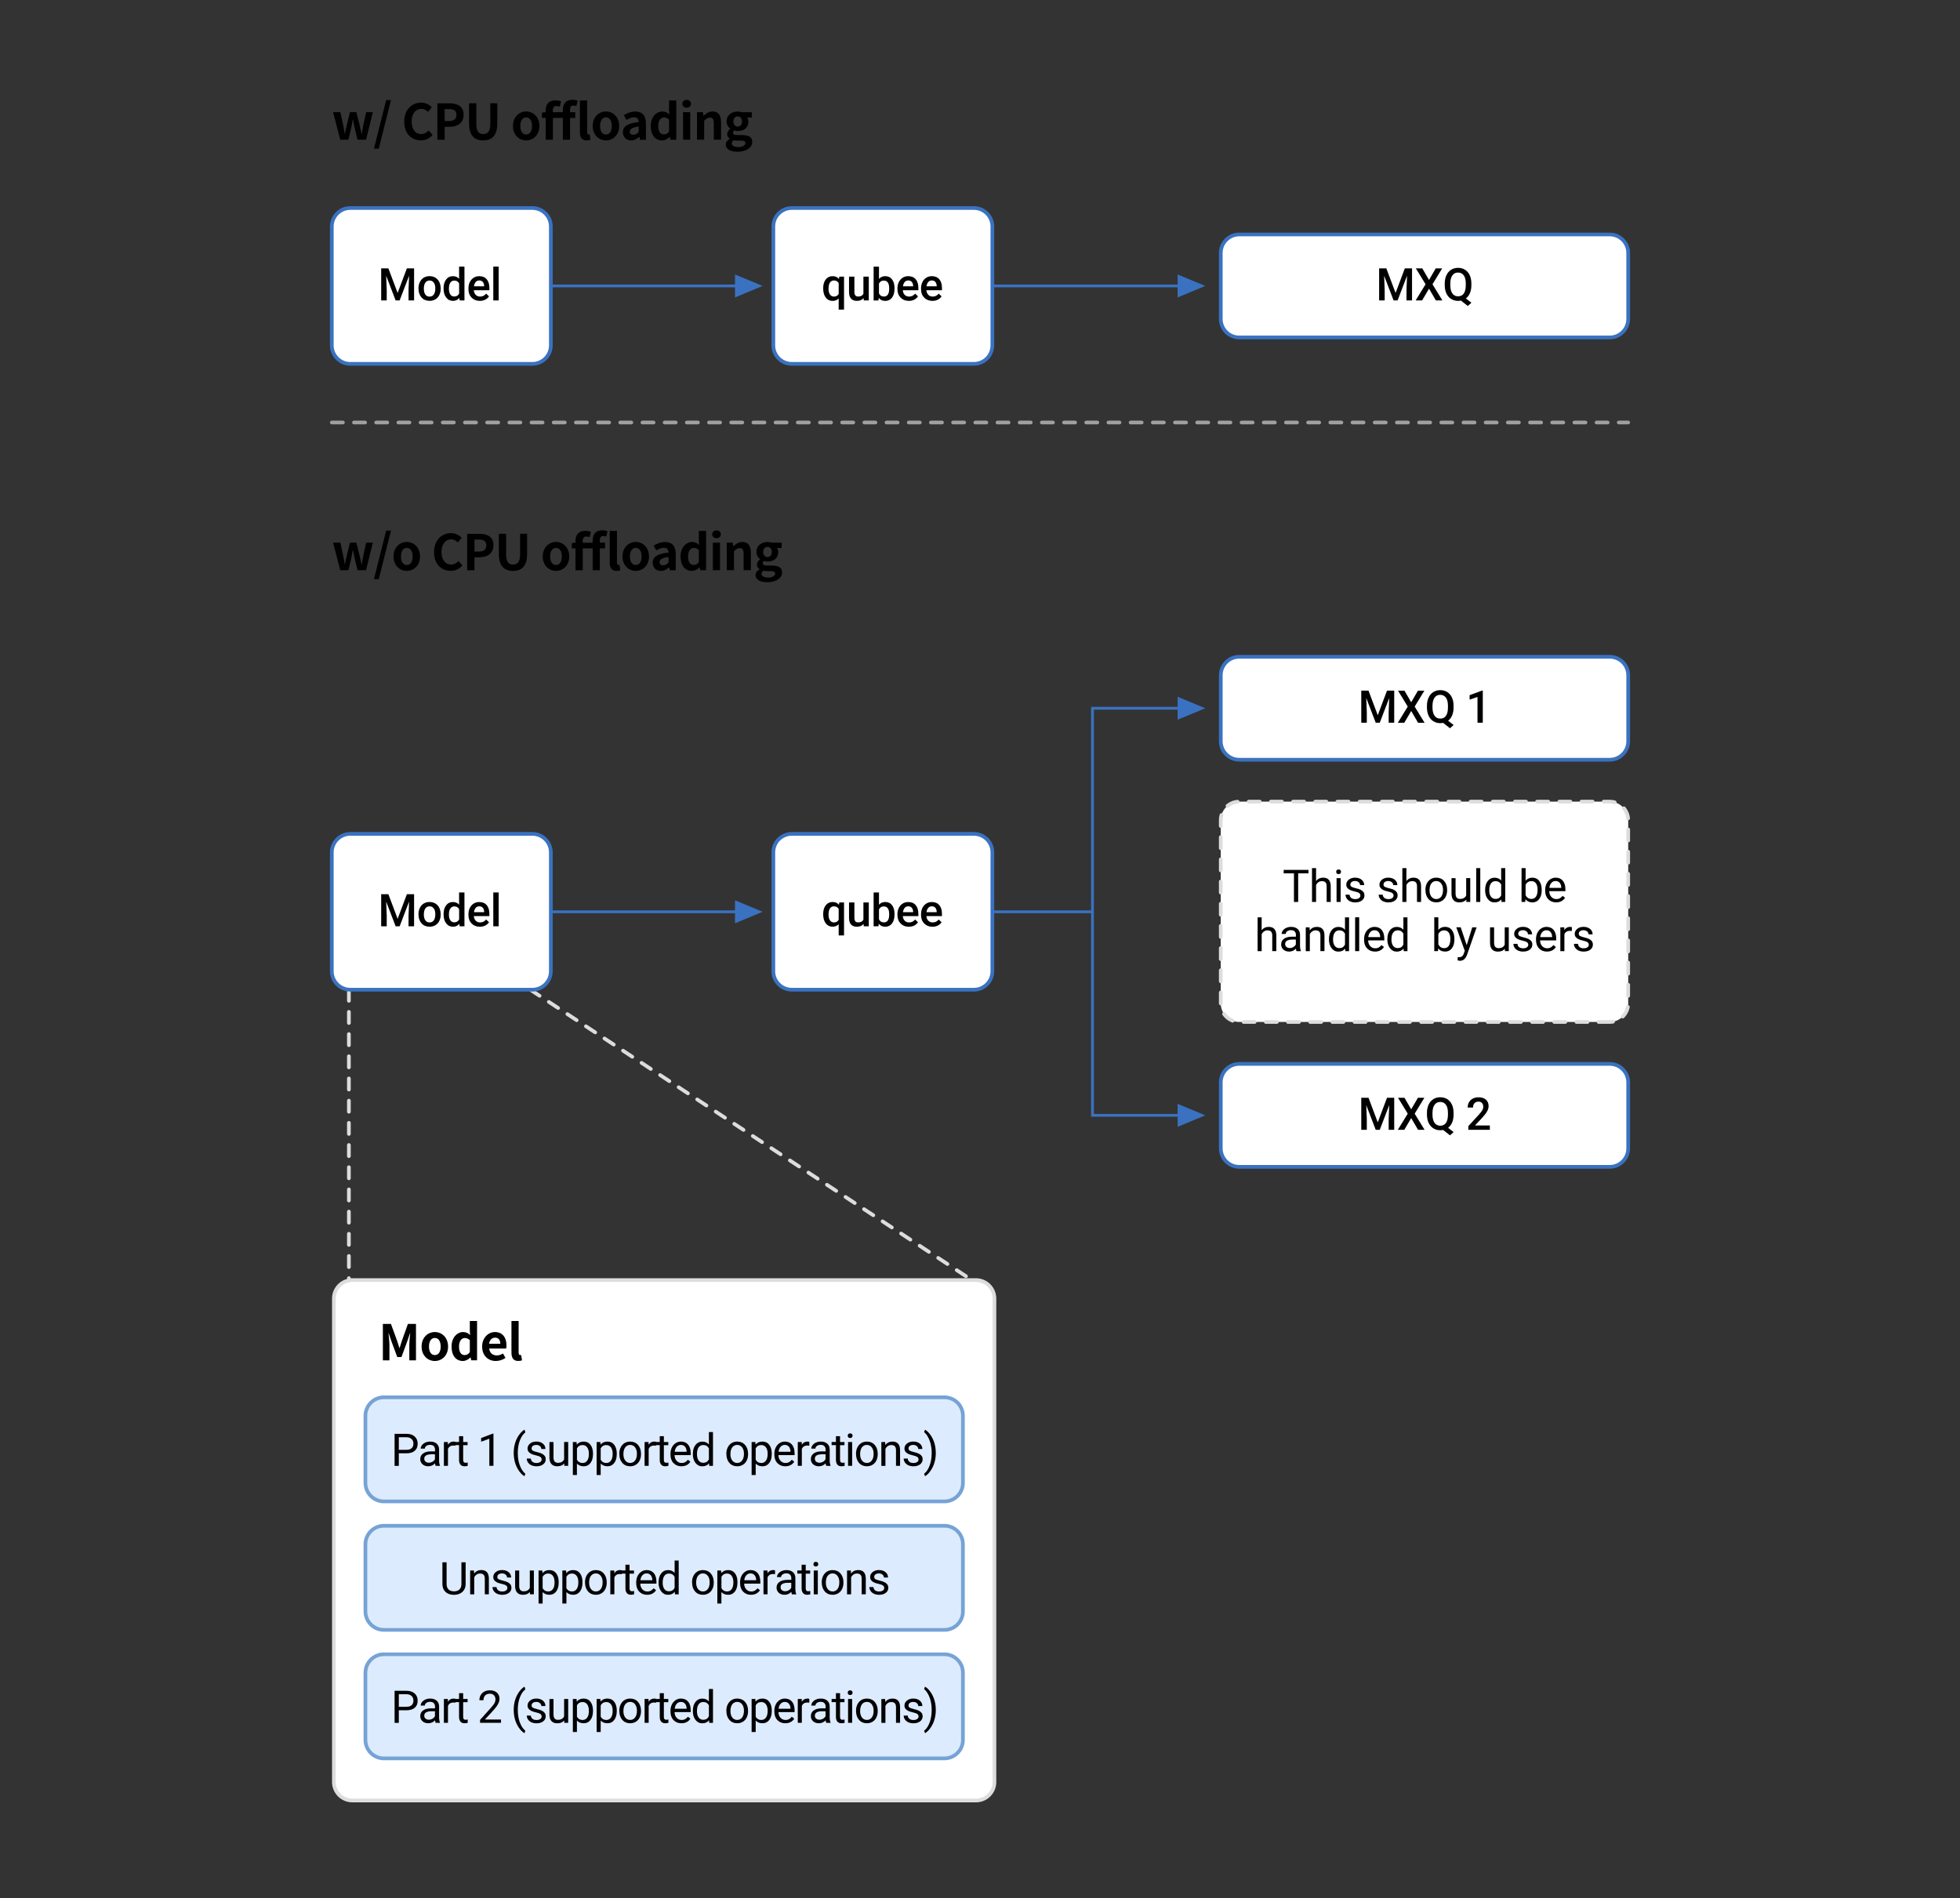 <?xml version="1.0" encoding="utf-8"?>
<!-- Generator: Adobe Illustrator 27.4.0, SVG Export Plug-In . SVG Version: 6.00 Build 0)  -->
<svg version="1.1" id="레이어_1" xmlns="http://www.w3.org/2000/svg" xmlns:xlink="http://www.w3.org/1999/xlink" x="0px"
	 y="0px" viewBox="0 0 529.99 513.25" style="enable-background:new 0 0 529.99 513.25;" xml:space="preserve">
<rect x="0" y="0" width="529.99" height="513.25" fill="#333333" stroke="none"/>
<style type="text/css">
	.st0{fill:#FFFFFF;stroke:#DCDDDD;stroke-linecap:round;stroke-linejoin:round;stroke-miterlimit:10;stroke-dasharray:3,3;}
	.st1{fill:#FFFFFF;stroke:#3A72C1;stroke-miterlimit:10;}
	.st2{fill:#FFFFFF;stroke:#DCDDDD;stroke-miterlimit:10;}
	.st3{fill:none;stroke:#3A72C1;stroke-width:0.75;stroke-miterlimit:10;}
	.st4{fill:#3A72C1;}
	.st5{fill:none;stroke:#9FA0A0;stroke-linecap:round;stroke-linejoin:round;stroke-miterlimit:10;stroke-dasharray:3,3;}
	.st6{fill:none;stroke:#DCDDDD;stroke-linecap:round;stroke-linejoin:round;stroke-miterlimit:10;stroke-dasharray:3,3;}
	.st7{fill:#DDEBFF;stroke:#76A3D5;stroke-miterlimit:10;}
</style>
<g>
	<path class="st0" d="M435.27,276.35H335.1c-2.76,0-5-2.24-5-5v-49.58c0-2.76,2.24-5,5-5h100.17c2.76,0,5,2.24,5,5v49.58
		C440.27,274.11,438.03,276.35,435.27,276.35z"/>
	<path class="st1" d="M143.95,98.39H94.72c-2.76,0-5-2.24-5-5V61.25c0-2.76,2.24-5,5-5h49.23c2.76,0,5,2.24,5,5v32.14
		C148.95,96.16,146.71,98.39,143.95,98.39z"/>
	<path class="st1" d="M263.34,98.39h-49.23c-2.76,0-5-2.24-5-5V61.25c0-2.76,2.24-5,5-5h49.23c2.76,0,5,2.24,5,5v32.14
		C268.34,96.16,266.1,98.39,263.34,98.39z"/>
	<path class="st1" d="M435.27,91.25H335.1c-2.76,0-5-2.24-5-5V68.4c0-2.76,2.24-5,5-5h100.17c2.76,0,5,2.24,5,5v17.84
		C440.27,89.01,438.03,91.25,435.27,91.25z"/>
	<path class="st1" d="M435.27,205.44H335.1c-2.76,0-5-2.24-5-5V182.6c0-2.76,2.24-5,5-5h100.17c2.76,0,5,2.24,5,5v17.84
		C440.27,203.2,438.03,205.44,435.27,205.44z"/>
	<path class="st1" d="M435.27,315.53H335.1c-2.76,0-5-2.24-5-5v-17.84c0-2.76,2.24-5,5-5h100.17c2.76,0,5,2.24,5,5v17.84
		C440.27,313.29,438.03,315.53,435.27,315.53z"/>
	<path class="st1" d="M263.34,267.63h-49.23c-2.76,0-5-2.24-5-5v-32.14c0-2.76,2.24-5,5-5h49.23c2.76,0,5,2.24,5,5v32.14
		C268.34,265.39,266.1,267.63,263.34,267.63z"/>
	<path class="st2" d="M263.91,486.88H95.28c-2.76,0-5-2.24-5-5V351.15c0-2.76,2.24-5,5-5H263.9c2.76,0,5,2.24,5,5v130.73
		C268.91,484.64,266.67,486.88,263.91,486.88z"/>
	<g>
		<g>
			<path d="M90.07,30.33h1.96l0.81,3.69c0.15,0.72,0.24,1.44,0.37,2.17h0.05c0.15-0.73,0.28-1.46,0.47-2.17l0.89-3.69h1.74
				l0.93,3.69c0.17,0.72,0.31,1.44,0.47,2.17h0.07c0.13-0.73,0.23-1.45,0.37-2.17l0.81-3.69h1.81l-1.84,7.45h-2.3l-0.79-3.25
				c-0.16-0.71-0.28-1.38-0.43-2.17h-0.07c-0.15,0.79-0.25,1.48-0.41,2.17l-0.76,3.25H92L90.07,30.33z"/>
			<path d="M104.42,27.07h1.3l-3.3,13.13h-1.3L104.42,27.07z"/>
			<path d="M109.3,32.9c0-3.25,2.09-5.15,4.58-5.15c1.25,0,2.25,0.6,2.89,1.26l-1.04,1.25c-0.49-0.48-1.06-0.83-1.81-0.83
				c-1.49,0-2.61,1.28-2.61,3.39c0,2.14,1.01,3.43,2.57,3.43c0.84,0,1.5-0.4,2.04-0.97l1.04,1.22c-0.81,0.94-1.86,1.45-3.14,1.45
				C111.33,37.97,109.3,36.19,109.3,32.9z"/>
			<path d="M118.27,27.94h3.23c2.18,0,3.86,0.76,3.86,3.09c0,2.25-1.69,3.26-3.8,3.26h-1.32v3.5h-1.97V27.94z M121.42,32.73
				c1.36,0,2.01-0.57,2.01-1.7c0-1.14-0.72-1.53-2.08-1.53h-1.12v3.23H121.42z"/>
			<path d="M126.83,33.35v-5.42h1.97v5.59c0,2.05,0.71,2.74,1.86,2.74c1.17,0,1.92-0.69,1.92-2.74v-5.59h1.89v5.42
				c0,3.27-1.4,4.62-3.81,4.62C128.27,37.97,126.83,36.63,126.83,33.35z"/>
			<path d="M138.7,34.07c0-2.49,1.72-3.92,3.58-3.92s3.58,1.44,3.58,3.92c0,2.46-1.72,3.9-3.58,3.9
				C140.41,37.97,138.7,36.53,138.7,34.07z M143.86,34.07c0-1.41-0.57-2.33-1.58-2.33s-1.58,0.92-1.58,2.33c0,1.4,0.57,2.3,1.58,2.3
				S143.86,35.47,143.86,34.07z"/>
			<path d="M152.2,29.73c0-1.56,0.72-2.75,2.58-2.75c0.58,0,1.09,0.13,1.42,0.27l-0.36,1.44c-0.27-0.09-0.55-0.16-0.8-0.16
				c-0.58,0-0.9,0.35-0.9,1.17v0.64h1.41v1.54h-1.41v5.91h-1.94v-5.91h-2.69v5.91h-1.96v-5.91h-1v-1.45l1-0.08v-0.52
				c0-1.53,0.79-2.7,2.67-2.7c0.6,0,1.14,0.13,1.5,0.28l-0.36,1.45c-0.27-0.12-0.52-0.19-0.91-0.19c-0.57,0-0.96,0.39-0.96,1.16
				v0.51h2.69v-0.61H152.2z M159.67,37.8c-0.24,0.09-0.56,0.17-1.01,0.17c-1.36,0-1.85-0.89-1.85-2.27v-8.53h1.96v8.62
				c0,0.44,0.2,0.58,0.39,0.58c0.08,0,0.15,0,0.28-0.03L159.67,37.8z"/>
			<path d="M160.27,34.07c0-2.49,1.72-3.92,3.58-3.92s3.58,1.44,3.58,3.92c0,2.46-1.72,3.9-3.58,3.9
				C161.98,37.97,160.27,36.53,160.27,34.07z M165.43,34.07c0-1.41-0.57-2.33-1.58-2.33s-1.58,0.92-1.58,2.33
				c0,1.4,0.57,2.3,1.58,2.3C164.86,36.37,165.43,35.47,165.43,34.07z"/>
			<path d="M168.43,35.76c0-1.6,1.29-2.44,4.28-2.75c-0.03-0.73-0.35-1.29-1.26-1.29c-0.69,0-1.36,0.31-2.05,0.71l-0.71-1.29
				c0.88-0.55,1.94-0.98,3.11-0.98c1.89,0,2.86,1.13,2.86,3.29v4.35h-1.6l-0.15-0.8h-0.04c-0.65,0.56-1.4,0.98-2.25,0.98
				C169.3,37.97,168.43,37.02,168.43,35.76z M172.71,35.71v-1.5c-1.81,0.24-2.42,0.73-2.42,1.4c0,0.59,0.41,0.84,0.98,0.84
				C171.83,36.44,172.24,36.17,172.71,35.71z"/>
			<path d="M175.97,34.07c0-2.43,1.52-3.92,3.13-3.92c0.84,0,1.36,0.32,1.89,0.81l-0.08-1.17v-2.62h1.96v10.62h-1.58l-0.16-0.77
				h-0.04c-0.55,0.53-1.29,0.96-2.06,0.96C177.17,37.97,175.97,36.51,175.97,34.07z M180.91,35.59v-3.27
				c-0.45-0.41-0.92-0.56-1.38-0.56c-0.84,0-1.54,0.8-1.54,2.29c0,1.54,0.56,2.31,1.54,2.31C180.04,36.36,180.48,36.15,180.91,35.59
				z"/>
			<path d="M184.51,28.07c0-0.64,0.49-1.06,1.17-1.06c0.67,0,1.16,0.43,1.16,1.06c0,0.61-0.49,1.06-1.16,1.06
				S184.51,28.68,184.51,28.07z M184.7,30.33h1.94v7.45h-1.94V30.33z"/>
			<path d="M188.48,30.33h1.6l0.13,0.98h0.05c0.65-0.64,1.41-1.17,2.42-1.17c1.61,0,2.3,1.12,2.3,2.99v4.64h-1.96v-4.4
				c0-1.14-0.32-1.56-1.05-1.56c-0.61,0-1,0.29-1.56,0.84v5.12h-1.94L188.48,30.33L188.48,30.33z"/>
			<path d="M196.25,39.1c0-0.63,0.39-1.16,1.06-1.54v-0.07c-0.39-0.25-0.68-0.64-0.68-1.25c0-0.56,0.39-1.08,0.82-1.4v-0.05
				c-0.5-0.37-0.98-1.08-0.98-1.94c0-1.76,1.42-2.7,3.01-2.7c0.41,0,0.81,0.08,1.12,0.19h2.69v1.44h-1.28
				c0.2,0.25,0.35,0.67,0.35,1.13c0,1.68-1.28,2.53-2.87,2.53c-0.29,0-0.64-0.07-0.96-0.17c-0.21,0.17-0.32,0.35-0.32,0.64
				c0,0.4,0.29,0.61,1.17,0.61h1.26c1.8,0,2.77,0.56,2.77,1.86c0,1.5-1.56,2.65-4.04,2.65C197.61,41.02,196.25,40.42,196.25,39.1z
				 M201.55,38.7c0-0.53-0.44-0.67-1.24-0.67h-0.9c-0.45,0-0.77-0.04-1.04-0.11c-0.33,0.27-0.49,0.56-0.49,0.86
				c0,0.63,0.69,0.98,1.78,0.98C200.77,39.78,201.55,39.29,201.55,38.7z M200.64,32.85c0-0.88-0.49-1.37-1.16-1.37
				s-1.17,0.49-1.17,1.37s0.52,1.37,1.17,1.37C200.14,34.22,200.64,33.72,200.64,32.85z"/>
		</g>
	</g>
	<g>
		<g>
			<path d="M105.02,72.57l2.5,6.65l2.5-6.65h1.95v8.67h-1.5v-2.86l0.15-3.82l-2.56,6.68h-1.08l-2.56-6.68l0.15,3.82v2.86h-1.5v-8.67
				H105.02z"/>
			<path d="M113.16,77.96c0-0.63,0.12-1.2,0.38-1.71s0.6-0.9,1.05-1.17c0.45-0.27,0.97-0.41,1.56-0.41c0.87,0,1.58,0.28,2.12,0.84
				s0.83,1.3,0.88,2.23l0.01,0.34c0,0.64-0.12,1.2-0.37,1.7c-0.24,0.5-0.59,0.89-1.05,1.16c-0.46,0.27-0.98,0.41-1.58,0.41
				c-0.91,0-1.64-0.3-2.18-0.91s-0.82-1.41-0.82-2.42C113.16,78.02,113.16,77.96,113.16,77.96z M114.61,78.09
				c0,0.66,0.14,1.18,0.41,1.56c0.27,0.38,0.65,0.56,1.14,0.56s0.87-0.19,1.14-0.57s0.41-0.94,0.41-1.67c0-0.65-0.14-1.17-0.42-1.55
				c-0.28-0.38-0.66-0.57-1.14-0.57c-0.47,0-0.85,0.19-1.12,0.56C114.75,76.78,114.61,77.34,114.61,78.09z"/>
			<path d="M119.94,77.97c0-0.99,0.23-1.79,0.69-2.39s1.08-0.9,1.85-0.9c0.68,0,1.24,0.24,1.66,0.71v-3.3h1.45v9.15h-1.31
				l-0.07-0.67c-0.43,0.52-1.01,0.79-1.73,0.79c-0.75,0-1.37-0.3-1.83-0.91C120.17,79.84,119.94,79.02,119.94,77.97z M121.39,78.1
				c0,0.66,0.13,1.17,0.38,1.53c0.25,0.37,0.61,0.55,1.08,0.55c0.59,0,1.02-0.26,1.3-0.79v-2.75c-0.27-0.52-0.7-0.77-1.29-0.77
				c-0.47,0-0.83,0.19-1.08,0.56C121.51,76.79,121.39,77.35,121.39,78.1z"/>
			<path d="M129.76,81.36c-0.92,0-1.66-0.29-2.23-0.87s-0.86-1.35-0.86-2.31V78c0-0.64,0.12-1.22,0.37-1.72s0.6-0.9,1.04-1.18
				c0.45-0.28,0.95-0.42,1.5-0.42c0.88,0,1.56,0.28,2.03,0.84c0.48,0.56,0.72,1.35,0.72,2.38v0.58h-4.21
				c0.04,0.53,0.22,0.95,0.53,1.26c0.31,0.31,0.7,0.46,1.18,0.46c0.66,0,1.2-0.27,1.62-0.8l0.78,0.74c-0.26,0.39-0.6,0.68-1.03,0.9
				S130.3,81.36,129.76,81.36z M129.59,75.84c-0.4,0-0.72,0.14-0.96,0.42s-0.4,0.67-0.47,1.16h2.76v-0.11
				c-0.03-0.48-0.16-0.85-0.39-1.1C130.3,75.96,129.99,75.84,129.59,75.84z"/>
			<path d="M134.84,81.24h-1.45v-9.15h1.45V81.24z"/>
		</g>
	</g>
	<g>
		<line class="st3" x1="148.66" y1="77.32" x2="202.79" y2="77.32"/>
		<polygon class="st4" points="206.22,77.32 198.75,74.22 198.75,80.43 		"/>
	</g>
	<g>
		<g>
			<path d="M222.59,77.97c0-1.01,0.23-1.81,0.69-2.4s1.08-0.89,1.87-0.89c0.72,0,1.29,0.25,1.71,0.76l0.08-0.64h1.29v8.92h-1.45
				V80.7c-0.42,0.44-0.97,0.67-1.64,0.67c-0.77,0-1.39-0.3-1.85-0.9S222.59,79.03,222.59,77.97z M224.04,78.09
				c0,0.66,0.13,1.18,0.39,1.55c0.26,0.38,0.62,0.56,1.08,0.56c0.57,0,1-0.24,1.27-0.73v-2.93c-0.28-0.47-0.7-0.7-1.26-0.7
				c-0.46,0-0.82,0.18-1.09,0.55C224.17,76.76,224.04,77.33,224.04,78.09z"/>
			<path d="M233.52,80.61c-0.43,0.5-1.03,0.75-1.81,0.75c-0.7,0-1.23-0.2-1.59-0.61s-0.54-1-0.54-1.78V74.8h1.45v4.16
				c0,0.82,0.34,1.23,1.02,1.23c0.7,0,1.18-0.25,1.42-0.76V74.8h1.45v6.44h-1.36L233.52,80.61z"/>
			<path d="M241.88,78.09c0,1-0.22,1.8-0.67,2.39s-1.06,0.89-1.84,0.89c-0.75,0-1.34-0.27-1.76-0.82l-0.07,0.7h-1.31V72.1h1.45v3.32
				c0.42-0.49,0.98-0.74,1.69-0.74c0.79,0,1.4,0.29,1.85,0.88c0.45,0.58,0.67,1.4,0.67,2.45v0.08H241.88z M240.44,77.96
				c0-0.7-0.12-1.22-0.37-1.57s-0.6-0.52-1.07-0.52c-0.63,0-1.07,0.27-1.32,0.82v2.66c0.26,0.56,0.7,0.84,1.33,0.84
				c0.45,0,0.8-0.17,1.05-0.51s0.37-0.85,0.38-1.53V77.96z"/>
			<path d="M245.76,81.36c-0.92,0-1.66-0.29-2.23-0.87c-0.57-0.58-0.86-1.35-0.86-2.31V78c0-0.64,0.12-1.22,0.37-1.72
				s0.6-0.9,1.04-1.18c0.45-0.28,0.95-0.42,1.5-0.42c0.88,0,1.56,0.28,2.03,0.84c0.48,0.56,0.72,1.35,0.72,2.38v0.58h-4.21
				c0.04,0.53,0.22,0.95,0.53,1.26c0.31,0.31,0.7,0.46,1.18,0.46c0.66,0,1.2-0.27,1.62-0.8l0.78,0.74c-0.26,0.39-0.6,0.68-1.03,0.9
				S246.3,81.36,245.76,81.36z M245.59,75.84c-0.4,0-0.72,0.14-0.96,0.42s-0.4,0.67-0.47,1.16h2.76v-0.11
				c-0.03-0.48-0.16-0.85-0.39-1.1C246.3,75.96,245.99,75.84,245.59,75.84z"/>
			<path d="M252.14,81.36c-0.92,0-1.66-0.29-2.23-0.87c-0.57-0.58-0.86-1.35-0.86-2.31V78c0-0.64,0.12-1.22,0.37-1.72
				s0.6-0.9,1.04-1.18c0.45-0.28,0.95-0.42,1.5-0.42c0.88,0,1.56,0.28,2.03,0.84c0.48,0.56,0.72,1.35,0.72,2.38v0.58h-4.21
				c0.04,0.53,0.22,0.95,0.53,1.26c0.31,0.31,0.7,0.46,1.18,0.46c0.66,0,1.2-0.27,1.62-0.8l0.78,0.74c-0.26,0.39-0.6,0.68-1.03,0.9
				S252.67,81.36,252.14,81.36z M251.96,75.84c-0.4,0-0.72,0.14-0.96,0.42s-0.4,0.67-0.47,1.16h2.76v-0.11
				c-0.03-0.48-0.16-0.85-0.39-1.1C252.68,75.96,252.37,75.84,251.96,75.84z"/>
		</g>
	</g>
	<g>
		<g>
			<path d="M374.87,72.57l2.5,6.65l2.5-6.65h1.95v8.67h-1.5v-2.86l0.15-3.82l-2.56,6.68h-1.08l-2.56-6.68l0.15,3.82v2.86h-1.5v-8.67
				H374.87z"/>
			<path d="M386.41,75.7l1.82-3.13h1.74l-2.62,4.3l2.68,4.37h-1.76l-1.86-3.18l-1.87,3.18h-1.75l2.69-4.37l-2.63-4.3h1.74
				L386.41,75.7z"/>
			<path d="M397.86,77.13c0,0.82-0.13,1.53-0.39,2.14s-0.62,1.08-1.09,1.43l1.49,1.16l-0.98,0.88l-1.85-1.46
				c-0.24,0.05-0.5,0.08-0.78,0.08c-0.7,0-1.32-0.17-1.87-0.52c-0.55-0.34-0.97-0.83-1.27-1.47s-0.45-1.37-0.46-2.2v-0.49
				c0-0.85,0.15-1.59,0.45-2.24c0.3-0.65,0.72-1.14,1.27-1.49c0.55-0.34,1.17-0.52,1.87-0.52c0.71,0,1.35,0.17,1.89,0.51
				s0.97,0.83,1.27,1.47s0.45,1.38,0.45,2.22V77.13z M396.35,76.68c0-0.98-0.18-1.72-0.55-2.22s-0.88-0.76-1.55-0.76
				c-0.65,0-1.15,0.25-1.52,0.77s-0.55,1.23-0.56,2.16v0.51c0,0.94,0.18,1.67,0.55,2.2s0.88,0.79,1.55,0.79
				c0.67,0,1.19-0.25,1.54-0.76s0.54-1.25,0.54-2.23L396.35,76.68L396.35,76.68z"/>
		</g>
	</g>
	<g>
		<line class="st3" x1="268.34" y1="77.32" x2="322.48" y2="77.32"/>
		<polygon class="st4" points="325.91,77.32 318.43,74.22 318.43,80.43 		"/>
	</g>
	<polygon class="st4" points="325.91,191.52 318.43,188.41 318.43,194.62 	"/>
	<polyline class="st3" points="322.48,301.6 295.41,301.6 295.41,191.52 322.48,191.52 	"/>
	<polygon class="st4" points="325.91,301.6 318.43,298.5 318.43,304.71 	"/>
	<line class="st5" x1="89.72" y1="114.25" x2="440.27" y2="114.25"/>
	<g>
		<g>
			<path d="M90.07,146.74h1.96l0.81,3.69c0.15,0.72,0.24,1.44,0.37,2.17h0.05c0.15-0.73,0.28-1.46,0.47-2.17l0.89-3.69h1.74
				l0.93,3.69c0.17,0.72,0.31,1.44,0.47,2.17h0.07c0.13-0.73,0.23-1.45,0.37-2.17l0.81-3.69h1.81l-1.84,7.45h-2.3l-0.79-3.25
				c-0.16-0.71-0.28-1.38-0.43-2.17h-0.07c-0.15,0.79-0.25,1.48-0.41,2.17l-0.76,3.25H92L90.07,146.74z"/>
			<path d="M104.42,143.48h1.3l-3.3,13.13h-1.3L104.42,143.48z"/>
			<path d="M106.41,150.48c0-2.49,1.72-3.93,3.58-3.93s3.58,1.44,3.58,3.93c0,2.46-1.72,3.9-3.58,3.9
				C108.13,154.38,106.41,152.94,106.41,150.48z M111.58,150.48c0-1.41-0.57-2.33-1.58-2.33s-1.58,0.92-1.58,2.33
				c0,1.4,0.57,2.3,1.58,2.3S111.58,151.88,111.58,150.48z"/>
			<path d="M117.37,149.31c0-3.25,2.09-5.15,4.58-5.15c1.25,0,2.25,0.6,2.89,1.26l-1.04,1.25c-0.49-0.48-1.06-0.83-1.81-0.83
				c-1.49,0-2.61,1.28-2.61,3.39c0,2.14,1.01,3.43,2.57,3.43c0.84,0,1.5-0.4,2.04-0.97l1.04,1.22c-0.81,0.94-1.86,1.45-3.14,1.45
				C119.39,154.38,117.37,152.6,117.37,149.31z"/>
			<path d="M126.34,144.35h3.23c2.18,0,3.86,0.76,3.86,3.09c0,2.25-1.69,3.26-3.81,3.26h-1.32v3.5h-1.97v-9.85H126.34z
				 M129.49,149.14c1.36,0,2.01-0.57,2.01-1.7c0-1.14-0.72-1.53-2.08-1.53h-1.12v3.23H129.49z"/>
			<path d="M134.89,149.76v-5.42h1.97v5.59c0,2.05,0.71,2.74,1.86,2.74c1.17,0,1.92-0.69,1.92-2.74v-5.59h1.89v5.42
				c0,3.27-1.4,4.62-3.8,4.62C136.33,154.38,134.89,153.03,134.89,149.76z"/>
			<path d="M146.76,150.48c0-2.49,1.72-3.93,3.58-3.93s3.58,1.44,3.58,3.93c0,2.46-1.72,3.9-3.58,3.9
				C148.48,154.38,146.76,152.94,146.76,150.48z M151.92,150.48c0-1.41-0.57-2.33-1.58-2.33s-1.58,0.92-1.58,2.33
				c0,1.4,0.57,2.3,1.58,2.3C151.35,152.78,151.92,151.88,151.92,150.48z"/>
			<path d="M160.27,146.14c0-1.56,0.72-2.75,2.58-2.75c0.59,0,1.09,0.13,1.42,0.27l-0.36,1.44c-0.27-0.09-0.54-0.16-0.8-0.16
				c-0.59,0-0.91,0.35-0.91,1.17v0.64h1.41v1.54h-1.41v5.91h-1.94v-5.91h-2.69v5.91h-1.96v-5.91h-1v-1.45l1-0.08v-0.52
				c0-1.53,0.79-2.7,2.67-2.7c0.6,0,1.14,0.13,1.5,0.28l-0.36,1.45c-0.27-0.12-0.52-0.19-0.9-0.19c-0.57,0-0.96,0.39-0.96,1.16v0.51
				h2.69v-0.61H160.27z M167.73,154.21c-0.24,0.09-0.56,0.17-1.01,0.17c-1.36,0-1.85-0.89-1.85-2.28v-8.53h1.96v8.62
				c0,0.44,0.2,0.59,0.39,0.59c0.08,0,0.15,0,0.28-0.03L167.73,154.21z"/>
			<path d="M168.33,150.48c0-2.49,1.72-3.93,3.58-3.93s3.58,1.44,3.58,3.93c0,2.46-1.72,3.9-3.58,3.9
				C170.05,154.38,168.33,152.94,168.33,150.48z M173.49,150.48c0-1.41-0.57-2.33-1.58-2.33s-1.58,0.92-1.58,2.33
				c0,1.4,0.57,2.3,1.58,2.3S173.49,151.88,173.49,150.48z"/>
			<path d="M176.49,152.17c0-1.6,1.29-2.44,4.28-2.75c-0.03-0.73-0.35-1.29-1.26-1.29c-0.69,0-1.36,0.31-2.05,0.71l-0.71-1.29
				c0.88-0.55,1.94-0.98,3.11-0.98c1.89,0,2.86,1.13,2.86,3.29v4.35h-1.6l-0.15-0.8h-0.04c-0.65,0.56-1.4,0.98-2.25,0.98
				C177.37,154.38,176.49,153.43,176.49,152.17z M180.77,152.12v-1.5c-1.81,0.24-2.42,0.73-2.42,1.4c0,0.59,0.41,0.84,0.98,0.84
				C179.9,152.85,180.31,152.58,180.77,152.12z"/>
			<path d="M184.03,150.48c0-2.44,1.52-3.93,3.13-3.93c0.84,0,1.36,0.32,1.89,0.81l-0.08-1.17v-2.62h1.96v10.62h-1.58l-0.16-0.77
				h-0.04c-0.54,0.53-1.29,0.96-2.06,0.96C185.23,154.38,184.03,152.92,184.03,150.48z M188.97,152v-3.27
				c-0.45-0.41-0.92-0.56-1.38-0.56c-0.84,0-1.54,0.8-1.54,2.29c0,1.54,0.56,2.31,1.54,2.31C188.11,152.77,188.54,152.56,188.97,152
				z"/>
			<path d="M192.58,144.48c0-0.64,0.49-1.06,1.17-1.06c0.67,0,1.16,0.43,1.16,1.06c0,0.61-0.49,1.06-1.16,1.06
				C193.07,145.54,192.58,145.09,192.58,144.48z M192.76,146.74h1.94v7.45h-1.94V146.74z"/>
			<path d="M196.54,146.74h1.6l0.13,0.98h0.05c0.65-0.64,1.41-1.17,2.42-1.17c1.61,0,2.3,1.12,2.3,2.99v4.64h-1.96v-4.4
				c0-1.14-0.32-1.56-1.05-1.56c-0.61,0-1,0.29-1.56,0.84v5.12h-1.94L196.54,146.74L196.54,146.74z"/>
			<path d="M204.31,155.51c0-0.63,0.39-1.16,1.06-1.54v-0.07c-0.39-0.25-0.68-0.64-0.68-1.25c0-0.56,0.39-1.08,0.83-1.4v-0.05
				c-0.51-0.37-0.98-1.08-0.98-1.94c0-1.76,1.42-2.7,3.01-2.7c0.41,0,0.81,0.08,1.12,0.19h2.69v1.44h-1.28
				c0.2,0.25,0.35,0.67,0.35,1.13c0,1.68-1.28,2.53-2.87,2.53c-0.29,0-0.64-0.07-0.96-0.17c-0.21,0.17-0.32,0.35-0.32,0.64
				c0,0.4,0.29,0.61,1.17,0.61h1.26c1.8,0,2.77,0.56,2.77,1.86c0,1.5-1.56,2.65-4.04,2.65
				C205.67,157.43,204.31,156.83,204.31,155.51z M209.61,155.11c0-0.53-0.44-0.67-1.24-0.67h-0.91c-0.45,0-0.77-0.04-1.04-0.11
				c-0.33,0.27-0.49,0.56-0.49,0.86c0,0.63,0.69,0.98,1.78,0.98C208.84,156.19,209.61,155.7,209.61,155.11z M208.7,149.26
				c0-0.88-0.49-1.37-1.16-1.37s-1.17,0.49-1.17,1.37c0,0.88,0.52,1.37,1.17,1.37S208.7,150.13,208.7,149.26z"/>
		</g>
	</g>
	<g>
		<g>
			<path d="M370.05,186.76l2.5,6.65l2.5-6.65H377v8.67h-1.5v-2.86l0.15-3.82l-2.56,6.68H372l-2.56-6.68l0.15,3.82v2.86h-1.5v-8.67
				H370.05z"/>
			<path d="M381.59,189.9l1.82-3.13h1.74l-2.62,4.3l2.68,4.37h-1.76l-1.86-3.18l-1.87,3.18h-1.75l2.69-4.37l-2.63-4.3h1.74
				L381.59,189.9z"/>
			<path d="M393.05,191.32c0,0.82-0.13,1.53-0.39,2.14s-0.62,1.08-1.09,1.43l1.49,1.16l-0.98,0.88l-1.85-1.46
				c-0.24,0.05-0.5,0.08-0.78,0.08c-0.7,0-1.32-0.17-1.87-0.52c-0.55-0.34-0.97-0.83-1.27-1.47s-0.45-1.37-0.46-2.2v-0.49
				c0-0.85,0.15-1.59,0.45-2.24c0.3-0.65,0.72-1.14,1.27-1.49c0.55-0.34,1.17-0.52,1.87-0.52c0.71,0,1.35,0.17,1.89,0.51
				s0.97,0.83,1.27,1.47s0.45,1.38,0.45,2.22V191.32z M391.53,190.87c0-0.98-0.18-1.72-0.55-2.22s-0.88-0.76-1.55-0.76
				c-0.65,0-1.15,0.25-1.52,0.77s-0.55,1.23-0.56,2.16v0.51c0,0.94,0.18,1.67,0.55,2.2s0.88,0.79,1.55,0.79
				c0.67,0,1.19-0.25,1.54-0.76c0.36-0.51,0.54-1.25,0.54-2.23L391.53,190.87L391.53,190.87z"/>
			<path d="M400.96,195.43h-1.44v-6.97l-2.13,0.73v-1.21l3.38-1.25h0.18v8.7H400.96z"/>
		</g>
	</g>
	<g>
		<g>
			<path d="M103.53,358h2.18l1.68,4.6c0.21,0.61,0.4,1.26,0.6,1.9h0.07c0.21-0.64,0.39-1.29,0.6-1.9l1.64-4.6h2.18v9.85h-1.8v-4.11
				c0-0.93,0.15-2.3,0.24-3.23h-0.05l-0.8,2.32l-1.52,4.14h-1.13l-1.53-4.14l-0.79-2.32h-0.05c0.09,0.93,0.25,2.3,0.25,3.23v4.11
				h-1.77C103.53,367.85,103.53,358,103.53,358z"/>
			<path d="M114,364.13c0-2.49,1.72-3.93,3.58-3.93s3.58,1.44,3.58,3.93c0,2.46-1.72,3.9-3.58,3.9S114,366.59,114,364.13z
				 M119.16,364.13c0-1.41-0.57-2.33-1.58-2.33s-1.58,0.92-1.58,2.33c0,1.4,0.57,2.3,1.58,2.3
				C118.59,366.43,119.16,365.53,119.16,364.13z"/>
			<path d="M122.1,364.13c0-2.44,1.52-3.93,3.13-3.93c0.84,0,1.36,0.32,1.89,0.81l-0.08-1.17v-2.62H129v10.62h-1.58l-0.16-0.77
				h-0.04c-0.54,0.53-1.29,0.96-2.06,0.96C123.3,368.03,122.1,366.56,122.1,364.13z M127.04,365.65v-3.27
				c-0.45-0.41-0.92-0.56-1.38-0.56c-0.84,0-1.54,0.8-1.54,2.29c0,1.54,0.56,2.32,1.54,2.32
				C126.18,366.42,126.62,366.21,127.04,365.65z"/>
			<path d="M130.37,364.13c0-2.42,1.69-3.93,3.47-3.93c2.05,0,3.11,1.5,3.11,3.57c0,0.36-0.04,0.72-0.09,0.89h-4.59
				c0.16,1.22,0.96,1.86,2.06,1.86c0.61,0,1.14-0.19,1.68-0.52l0.67,1.2c-0.73,0.51-1.68,0.83-2.61,0.83
				C131.99,368.03,130.37,366.58,130.37,364.13z M135.28,363.37c0-1.01-0.45-1.65-1.41-1.65c-0.79,0-1.48,0.56-1.62,1.65H135.28z"/>
			<path d="M138.3,365.75v-8.53h1.94v8.62c0,0.44,0.21,0.59,0.4,0.59c0.08,0,0.13,0,0.27-0.03l0.24,1.45
				c-0.23,0.09-0.56,0.17-1.01,0.17C138.78,368.03,138.3,367.14,138.3,365.75z"/>
		</g>
	</g>
	<g>
		<line class="st3" x1="148.66" y1="246.56" x2="202.79" y2="246.56"/>
		<polygon class="st4" points="206.22,246.56 198.75,243.45 198.75,249.67 		"/>
	</g>
	<g>
		<g>
			<path d="M222.59,247.2c0-1.01,0.23-1.81,0.69-2.4s1.08-0.89,1.87-0.89c0.72,0,1.29,0.25,1.71,0.76l0.08-0.64h1.29v8.92h-1.45
				v-3.03c-0.42,0.44-0.97,0.67-1.64,0.67c-0.77,0-1.39-0.3-1.85-0.9S222.59,248.26,222.59,247.2z M224.04,247.33
				c0,0.66,0.13,1.18,0.39,1.55c0.26,0.38,0.62,0.56,1.08,0.56c0.57,0,1-0.24,1.27-0.73v-2.93c-0.28-0.47-0.7-0.7-1.26-0.7
				c-0.46,0-0.82,0.18-1.09,0.55C224.17,246,224.04,246.57,224.04,247.33z"/>
			<path d="M233.52,249.85c-0.43,0.5-1.03,0.75-1.81,0.75c-0.7,0-1.23-0.2-1.59-0.61s-0.54-1-0.54-1.78v-4.17h1.45v4.16
				c0,0.82,0.34,1.23,1.02,1.23c0.7,0,1.18-0.25,1.42-0.76v-4.63h1.45v6.44h-1.36L233.52,249.85z"/>
			<path d="M241.88,247.32c0,1-0.22,1.8-0.67,2.39s-1.06,0.89-1.84,0.89c-0.75,0-1.34-0.27-1.76-0.82l-0.07,0.7h-1.31v-9.15h1.45
				v3.32c0.42-0.49,0.98-0.74,1.69-0.74c0.79,0,1.4,0.29,1.85,0.88c0.45,0.58,0.67,1.4,0.67,2.45v0.08H241.88z M240.44,247.2
				c0-0.7-0.12-1.22-0.37-1.57s-0.6-0.52-1.07-0.52c-0.63,0-1.07,0.27-1.32,0.82v2.66c0.26,0.56,0.7,0.84,1.33,0.84
				c0.45,0,0.8-0.17,1.05-0.51s0.37-0.85,0.38-1.53V247.2z"/>
			<path d="M245.76,250.6c-0.92,0-1.66-0.29-2.23-0.87c-0.57-0.58-0.86-1.35-0.86-2.31v-0.18c0-0.64,0.12-1.22,0.37-1.72
				c0.25-0.51,0.6-0.9,1.04-1.18c0.45-0.28,0.95-0.42,1.5-0.42c0.88,0,1.56,0.28,2.03,0.84c0.48,0.56,0.72,1.35,0.72,2.38v0.58
				h-4.21c0.04,0.53,0.22,0.95,0.53,1.26s0.7,0.46,1.18,0.46c0.66,0,1.2-0.27,1.62-0.8l0.78,0.75c-0.26,0.38-0.6,0.68-1.03,0.9
				C246.78,250.49,246.3,250.6,245.76,250.6z M245.59,245.08c-0.4,0-0.72,0.14-0.96,0.42s-0.4,0.67-0.47,1.16h2.76v-0.11
				c-0.03-0.49-0.16-0.85-0.39-1.1C246.3,245.2,245.99,245.08,245.59,245.08z"/>
			<path d="M252.14,250.6c-0.92,0-1.66-0.29-2.23-0.87c-0.57-0.58-0.86-1.35-0.86-2.31v-0.18c0-0.64,0.12-1.22,0.37-1.72
				c0.25-0.51,0.6-0.9,1.04-1.18c0.45-0.28,0.95-0.42,1.5-0.42c0.88,0,1.56,0.28,2.03,0.84c0.48,0.56,0.72,1.35,0.72,2.38v0.58
				h-4.21c0.04,0.53,0.22,0.95,0.53,1.26s0.7,0.46,1.18,0.46c0.66,0,1.2-0.27,1.62-0.8l0.78,0.75c-0.26,0.38-0.6,0.68-1.03,0.9
				C253.16,250.49,252.67,250.6,252.14,250.6z M251.96,245.08c-0.4,0-0.72,0.14-0.96,0.42s-0.4,0.67-0.47,1.16h2.76v-0.11
				c-0.03-0.49-0.16-0.85-0.39-1.1C252.68,245.2,252.37,245.08,251.96,245.08z"/>
		</g>
	</g>
	<g>
		<g>
			<path d="M353.82,236.16h-2.79v7.74h-1.14v-7.74h-2.78v-0.93h6.71L353.82,236.16L353.82,236.16z"/>
			<path d="M355.86,238.23c0.49-0.6,1.12-0.9,1.91-0.9c1.36,0,2.05,0.77,2.06,2.3v4.26h-1.1v-4.26c0-0.46-0.11-0.81-0.32-1.03
				c-0.21-0.22-0.53-0.33-0.97-0.33c-0.36,0-0.67,0.1-0.94,0.29c-0.27,0.19-0.48,0.44-0.63,0.75v4.59h-1.1v-9.15h1.1L355.86,238.23
				L355.86,238.23z"/>
			<path d="M361.31,235.74c0-0.18,0.05-0.33,0.16-0.45s0.27-0.18,0.49-0.18c0.21,0,0.38,0.06,0.49,0.18s0.17,0.27,0.17,0.45
				s-0.06,0.33-0.17,0.45s-0.27,0.18-0.49,0.18c-0.21,0-0.38-0.06-0.49-0.18S361.31,235.92,361.31,235.74z M362.51,243.9h-1.1v-6.44
				h1.1V243.9z"/>
			<path d="M367.85,242.19c0-0.3-0.11-0.53-0.34-0.69c-0.22-0.17-0.62-0.31-1.17-0.43s-1-0.26-1.33-0.43s-0.57-0.37-0.73-0.6
				s-0.24-0.5-0.24-0.82c0-0.53,0.22-0.97,0.67-1.34s1.02-0.55,1.71-0.55c0.73,0,1.32,0.19,1.78,0.57s0.68,0.86,0.68,1.45h-1.11
				c0-0.3-0.13-0.56-0.38-0.78c-0.26-0.22-0.58-0.33-0.97-0.33c-0.4,0-0.71,0.09-0.94,0.26s-0.34,0.4-0.34,0.69
				c0,0.27,0.11,0.47,0.32,0.6c0.21,0.13,0.59,0.26,1.14,0.39c0.55,0.12,1,0.27,1.34,0.44s0.59,0.38,0.76,0.62
				c0.16,0.24,0.25,0.53,0.25,0.88c0,0.58-0.23,1.04-0.69,1.38c-0.46,0.35-1.06,0.52-1.79,0.52c-0.52,0-0.97-0.09-1.37-0.27
				c-0.4-0.18-0.71-0.44-0.93-0.76c-0.22-0.33-0.34-0.68-0.34-1.06h1.1c0.02,0.37,0.17,0.66,0.44,0.88
				c0.28,0.22,0.64,0.32,1.09,0.32c0.42,0,0.75-0.08,1-0.25S367.85,242.47,367.85,242.19z"/>
			<path d="M376.82,242.19c0-0.3-0.11-0.53-0.34-0.69c-0.22-0.17-0.62-0.31-1.17-0.43s-1-0.26-1.33-0.43s-0.57-0.37-0.73-0.6
				s-0.24-0.5-0.24-0.82c0-0.53,0.22-0.97,0.67-1.34s1.02-0.55,1.71-0.55c0.73,0,1.32,0.19,1.78,0.57s0.68,0.86,0.68,1.45h-1.11
				c0-0.3-0.13-0.56-0.38-0.78c-0.26-0.22-0.58-0.33-0.97-0.33c-0.4,0-0.71,0.09-0.94,0.26s-0.34,0.4-0.34,0.69
				c0,0.27,0.11,0.47,0.32,0.6c0.21,0.13,0.59,0.26,1.14,0.39c0.55,0.12,1,0.27,1.34,0.44s0.59,0.38,0.76,0.62
				c0.16,0.24,0.25,0.53,0.25,0.88c0,0.58-0.23,1.04-0.69,1.38c-0.46,0.35-1.06,0.52-1.79,0.52c-0.52,0-0.97-0.09-1.37-0.27
				c-0.4-0.18-0.71-0.44-0.93-0.76c-0.22-0.33-0.34-0.68-0.34-1.06h1.1c0.02,0.37,0.17,0.66,0.44,0.88
				c0.28,0.22,0.64,0.32,1.09,0.32c0.42,0,0.75-0.08,1-0.25S376.82,242.47,376.82,242.19z"/>
			<path d="M380.29,238.23c0.49-0.6,1.12-0.9,1.91-0.9c1.36,0,2.05,0.77,2.06,2.3v4.26h-1.1v-4.26c0-0.46-0.11-0.81-0.32-1.03
				c-0.21-0.22-0.53-0.33-0.97-0.33c-0.36,0-0.67,0.1-0.94,0.29c-0.27,0.19-0.48,0.44-0.63,0.75v4.59h-1.1v-9.15h1.1L380.29,238.23
				L380.29,238.23z"/>
			<path d="M385.44,240.61c0-0.63,0.12-1.2,0.37-1.7s0.59-0.89,1.04-1.17c0.44-0.27,0.95-0.41,1.52-0.41c0.88,0,1.59,0.3,2.13,0.91
				s0.81,1.42,0.81,2.42v0.08c0,0.63-0.12,1.19-0.36,1.69s-0.58,0.89-1.03,1.16c-0.45,0.28-0.96,0.42-1.54,0.42
				c-0.87,0-1.58-0.3-2.12-0.91s-0.81-1.41-0.81-2.41v-0.08H385.44z M386.55,240.75c0,0.71,0.17,1.29,0.5,1.72
				c0.33,0.43,0.78,0.65,1.33,0.65c0.56,0,1-0.22,1.33-0.66s0.49-1.05,0.49-1.84c0-0.71-0.17-1.28-0.5-1.72
				c-0.34-0.44-0.78-0.66-1.34-0.66c-0.54,0-0.98,0.22-1.32,0.65C386.72,239.32,386.55,239.94,386.55,240.75z"/>
			<path d="M396.5,243.26c-0.43,0.5-1.06,0.76-1.89,0.76c-0.69,0-1.21-0.2-1.57-0.6s-0.54-0.99-0.55-1.77v-4.19h1.1v4.16
				c0,0.98,0.4,1.46,1.19,1.46c0.84,0,1.4-0.31,1.68-0.94v-4.69h1.1v6.44h-1.05L396.5,243.26z"/>
			<path d="M400.27,243.9h-1.1v-9.15h1.1V243.9z"/>
			<path d="M401.59,240.62c0-0.99,0.23-1.78,0.7-2.38s1.08-0.9,1.84-0.9c0.75,0,1.35,0.26,1.79,0.77v-3.36h1.1v9.15h-1.01
				l-0.05-0.69c-0.44,0.54-1.05,0.81-1.84,0.81c-0.75,0-1.36-0.31-1.83-0.92s-0.71-1.41-0.71-2.39L401.59,240.62L401.59,240.62z
				 M402.7,240.75c0,0.73,0.15,1.3,0.45,1.71s0.72,0.62,1.25,0.62c0.7,0,1.21-0.31,1.53-0.94v-2.96c-0.33-0.61-0.84-0.91-1.52-0.91
				c-0.54,0-0.96,0.21-1.26,0.63S402.7,239.93,402.7,240.75z"/>
			<path d="M416.88,240.75c0,0.98-0.23,1.78-0.68,2.37c-0.45,0.6-1.06,0.9-1.82,0.9c-0.81,0-1.44-0.29-1.89-0.86l-0.05,0.74h-1.01
				v-9.15h1.1v3.41c0.45-0.55,1.06-0.83,1.84-0.83s1.4,0.3,1.84,0.89c0.45,0.59,0.67,1.4,0.67,2.43V240.75z M415.77,240.62
				c0-0.75-0.14-1.33-0.43-1.74c-0.29-0.41-0.71-0.61-1.25-0.61c-0.73,0-1.25,0.34-1.57,1.01v2.79c0.34,0.67,0.86,1.01,1.58,1.01
				c0.53,0,0.94-0.2,1.23-0.61S415.77,241.44,415.77,240.62z"/>
			<path d="M420.77,244.01c-0.87,0-1.58-0.29-2.13-0.86c-0.55-0.57-0.82-1.34-0.82-2.3v-0.2c0-0.64,0.12-1.21,0.37-1.71
				c0.24-0.5,0.59-0.89,1.02-1.18c0.44-0.28,0.92-0.43,1.43-0.43c0.84,0,1.49,0.28,1.95,0.83c0.46,0.55,0.7,1.34,0.7,2.37v0.46
				h-4.37c0.02,0.63,0.2,1.15,0.56,1.54s0.81,0.59,1.35,0.59c0.39,0,0.72-0.08,0.99-0.24s0.51-0.37,0.71-0.63l0.67,0.52
				C422.66,243.6,421.85,244.01,420.77,244.01z M420.63,238.24c-0.44,0-0.82,0.16-1.12,0.49c-0.3,0.32-0.49,0.78-0.56,1.36h3.23V240
				c-0.03-0.56-0.18-0.99-0.45-1.3S421.09,238.24,420.63,238.24z"/>
			<path d="M341.15,251.54c0.49-0.6,1.12-0.9,1.91-0.9c1.36,0,2.05,0.77,2.06,2.3v4.26h-1.1v-4.26c0-0.46-0.11-0.81-0.32-1.03
				c-0.21-0.22-0.53-0.33-0.97-0.33c-0.36,0-0.67,0.1-0.94,0.29c-0.27,0.19-0.48,0.44-0.63,0.75v4.59h-1.1v-9.15h1.1L341.15,251.54
				L341.15,251.54z"/>
			<path d="M350.58,257.2c-0.06-0.13-0.12-0.35-0.15-0.68c-0.51,0.53-1.12,0.8-1.83,0.8c-0.64,0-1.16-0.18-1.56-0.54
				s-0.61-0.82-0.61-1.37c0-0.67,0.25-1.19,0.77-1.56c0.51-0.37,1.23-0.56,2.15-0.56h1.07v-0.51c0-0.38-0.12-0.69-0.34-0.92
				c-0.23-0.23-0.57-0.34-1.02-0.34c-0.39,0-0.72,0.1-0.99,0.3s-0.4,0.44-0.4,0.72h-1.11c0-0.32,0.11-0.63,0.34-0.93
				c0.23-0.3,0.54-0.54,0.93-0.71c0.39-0.17,0.82-0.26,1.29-0.26c0.74,0,1.32,0.19,1.75,0.56s0.64,0.88,0.66,1.53v2.97
				c0,0.59,0.08,1.06,0.23,1.41v0.1h-1.18V257.2z M348.75,256.36c0.34,0,0.67-0.09,0.98-0.27s0.53-0.41,0.67-0.7v-1.32h-0.86
				c-1.35,0-2.03,0.4-2.03,1.19c0,0.34,0.12,0.62,0.35,0.81C348.09,256.27,348.39,256.36,348.75,256.36z"/>
			<path d="M354.11,250.76l0.04,0.81c0.49-0.62,1.14-0.93,1.93-0.93c1.36,0,2.05,0.77,2.06,2.3v4.26h-1.1v-4.26
				c0-0.46-0.11-0.81-0.32-1.03c-0.21-0.22-0.53-0.33-0.97-0.33c-0.36,0-0.67,0.1-0.94,0.29c-0.27,0.19-0.48,0.44-0.63,0.75v4.59
				h-1.1v-6.44h1.03V250.76z"/>
			<path d="M359.36,253.93c0-0.99,0.23-1.78,0.7-2.38s1.08-0.9,1.84-0.9c0.75,0,1.35,0.26,1.79,0.77v-3.36h1.1v9.15h-1.01
				l-0.05-0.69c-0.44,0.54-1.05,0.81-1.84,0.81c-0.75,0-1.36-0.31-1.83-0.92c-0.47-0.61-0.71-1.41-0.71-2.39L359.36,253.93
				L359.36,253.93z M360.46,254.05c0,0.73,0.15,1.3,0.45,1.71c0.3,0.41,0.72,0.62,1.25,0.62c0.7,0,1.21-0.31,1.53-0.94v-2.96
				c-0.33-0.61-0.84-0.91-1.52-0.91c-0.54,0-0.96,0.21-1.26,0.63S360.46,253.23,360.46,254.05z"/>
			<path d="M367.53,257.2h-1.1v-9.15h1.1V257.2z"/>
			<path d="M371.8,257.32c-0.87,0-1.58-0.29-2.13-0.86c-0.55-0.57-0.82-1.34-0.82-2.3v-0.2c0-0.64,0.12-1.21,0.37-1.71
				c0.24-0.5,0.59-0.89,1.02-1.18c0.44-0.28,0.92-0.43,1.43-0.43c0.84,0,1.49,0.28,1.95,0.83c0.46,0.55,0.7,1.34,0.7,2.37v0.46
				h-4.37c0.02,0.63,0.2,1.15,0.56,1.54c0.36,0.39,0.81,0.59,1.35,0.59c0.39,0,0.72-0.08,0.99-0.24s0.51-0.37,0.71-0.63l0.67,0.52
				C373.69,256.91,372.88,257.32,371.8,257.32z M371.66,251.55c-0.44,0-0.82,0.16-1.12,0.49c-0.3,0.32-0.49,0.78-0.56,1.36h3.23
				v-0.08c-0.03-0.56-0.18-0.99-0.45-1.3C372.49,251.7,372.12,251.55,371.66,251.55z"/>
			<path d="M375.15,253.93c0-0.99,0.23-1.78,0.7-2.38s1.08-0.9,1.84-0.9c0.75,0,1.35,0.26,1.79,0.77v-3.36h1.1v9.15h-1.01
				l-0.05-0.69c-0.44,0.54-1.05,0.81-1.84,0.81c-0.75,0-1.36-0.31-1.83-0.92c-0.47-0.61-0.71-1.41-0.71-2.39L375.15,253.93
				L375.15,253.93z M376.25,254.05c0,0.73,0.15,1.3,0.45,1.71c0.3,0.41,0.72,0.62,1.25,0.62c0.7,0,1.21-0.31,1.53-0.94v-2.96
				c-0.33-0.61-0.84-0.91-1.52-0.91c-0.54,0-0.96,0.21-1.26,0.63S376.25,253.23,376.25,254.05z"/>
			<path d="M393.28,254.05c0,0.98-0.23,1.78-0.68,2.37c-0.45,0.6-1.06,0.9-1.82,0.9c-0.81,0-1.44-0.29-1.89-0.86l-0.05,0.74h-1.01
				v-9.15h1.1v3.41c0.45-0.55,1.06-0.83,1.84-0.83s1.4,0.3,1.84,0.89c0.45,0.59,0.67,1.4,0.67,2.43V254.05z M392.18,253.93
				c0-0.75-0.14-1.33-0.43-1.74c-0.29-0.41-0.71-0.61-1.25-0.61c-0.73,0-1.25,0.34-1.57,1.01v2.79c0.34,0.67,0.86,1.01,1.58,1.01
				c0.53,0,0.94-0.2,1.23-0.61C392.03,255.36,392.18,254.75,392.18,253.93z"/>
			<path d="M396.6,255.59l1.5-4.83h1.18l-2.59,7.44c-0.4,1.07-1.04,1.61-1.91,1.61l-0.21-0.02l-0.41-0.08v-0.89l0.3,0.02
				c0.37,0,0.66-0.08,0.87-0.23c0.21-0.15,0.38-0.43,0.51-0.83l0.24-0.66l-2.3-6.37h1.2L396.6,255.59z"/>
			<path d="M406.92,256.57c-0.43,0.5-1.06,0.76-1.89,0.76c-0.69,0-1.21-0.2-1.57-0.6s-0.54-0.99-0.55-1.77v-4.19h1.1v4.16
				c0,0.98,0.4,1.46,1.19,1.46c0.84,0,1.4-0.31,1.68-0.94v-4.69h1.1v6.44h-1.05L406.92,256.57z"/>
			<path d="M413.25,255.49c0-0.3-0.11-0.53-0.34-0.69c-0.22-0.17-0.62-0.31-1.17-0.43s-1-0.26-1.33-0.43s-0.57-0.37-0.73-0.6
				s-0.24-0.5-0.24-0.82c0-0.53,0.22-0.97,0.67-1.34s1.02-0.55,1.71-0.55c0.73,0,1.32,0.19,1.78,0.57s0.68,0.86,0.68,1.45h-1.11
				c0-0.3-0.13-0.56-0.38-0.78c-0.26-0.22-0.58-0.33-0.97-0.33c-0.4,0-0.71,0.09-0.94,0.26s-0.34,0.4-0.34,0.69
				c0,0.27,0.11,0.47,0.32,0.6c0.21,0.13,0.59,0.26,1.14,0.39c0.55,0.12,1,0.27,1.34,0.44s0.59,0.38,0.76,0.62
				c0.16,0.24,0.25,0.53,0.25,0.88c0,0.58-0.23,1.04-0.69,1.38c-0.46,0.35-1.06,0.52-1.79,0.52c-0.52,0-0.97-0.09-1.37-0.27
				s-0.71-0.44-0.93-0.76c-0.22-0.33-0.34-0.68-0.34-1.06h1.1c0.02,0.37,0.17,0.66,0.44,0.88c0.28,0.22,0.64,0.32,1.09,0.32
				c0.42,0,0.75-0.08,1-0.25S413.25,255.78,413.25,255.49z"/>
			<path d="M418.29,257.32c-0.87,0-1.58-0.29-2.13-0.86c-0.55-0.57-0.82-1.34-0.82-2.3v-0.2c0-0.64,0.12-1.21,0.37-1.71
				c0.24-0.5,0.59-0.89,1.02-1.18c0.44-0.28,0.92-0.43,1.43-0.43c0.84,0,1.49,0.28,1.95,0.83c0.46,0.55,0.7,1.34,0.7,2.37v0.46
				h-4.37c0.02,0.63,0.2,1.15,0.56,1.54c0.36,0.39,0.81,0.59,1.35,0.59c0.39,0,0.72-0.08,0.99-0.24s0.51-0.37,0.71-0.63l0.67,0.52
				C420.18,256.91,419.37,257.32,418.29,257.32z M418.16,251.55c-0.44,0-0.82,0.16-1.12,0.49c-0.3,0.32-0.49,0.78-0.56,1.36h3.23
				v-0.08c-0.03-0.56-0.18-0.99-0.45-1.3C418.98,251.7,418.62,251.55,418.16,251.55z"/>
			<path d="M425.03,251.75c-0.17-0.03-0.35-0.04-0.54-0.04c-0.72,0-1.21,0.31-1.47,0.92v4.57h-1.1v-6.44h1.07l0.02,0.74
				c0.36-0.58,0.87-0.86,1.54-0.86c0.21,0,0.38,0.03,0.49,0.08L425.03,251.75L425.03,251.75z"/>
			<path d="M429.62,255.49c0-0.3-0.11-0.53-0.34-0.69c-0.22-0.17-0.62-0.31-1.17-0.43s-1-0.26-1.33-0.43s-0.57-0.37-0.73-0.6
				s-0.24-0.5-0.24-0.82c0-0.53,0.22-0.97,0.67-1.34s1.02-0.55,1.71-0.55c0.73,0,1.32,0.19,1.78,0.57s0.68,0.86,0.68,1.45h-1.11
				c0-0.3-0.13-0.56-0.38-0.78c-0.26-0.22-0.58-0.33-0.97-0.33c-0.4,0-0.71,0.09-0.94,0.26s-0.34,0.4-0.34,0.69
				c0,0.27,0.11,0.47,0.32,0.6c0.21,0.13,0.59,0.26,1.14,0.39c0.55,0.12,1,0.27,1.34,0.44s0.59,0.38,0.76,0.62
				c0.16,0.24,0.25,0.53,0.25,0.88c0,0.58-0.23,1.04-0.69,1.38c-0.46,0.35-1.06,0.52-1.79,0.52c-0.52,0-0.97-0.09-1.37-0.27
				s-0.71-0.44-0.93-0.76c-0.22-0.33-0.34-0.68-0.34-1.06h1.1c0.02,0.37,0.17,0.66,0.44,0.88c0.28,0.22,0.64,0.32,1.09,0.32
				c0.42,0,0.75-0.08,1-0.25S429.62,255.78,429.62,255.49z"/>
		</g>
	</g>
	<g>
		<g>
			<path d="M370.05,296.85l2.5,6.65l2.5-6.65H377v8.67h-1.5v-2.86l0.15-3.82l-2.56,6.68H372l-2.56-6.68l0.15,3.82v2.86h-1.5v-8.67
				H370.05z"/>
			<path d="M381.59,299.98l1.82-3.13h1.74l-2.62,4.3l2.68,4.37h-1.76l-1.86-3.18l-1.87,3.18h-1.75l2.69-4.37l-2.63-4.3h1.74
				L381.59,299.98z"/>
			<path d="M393.05,301.41c0,0.82-0.13,1.53-0.39,2.13s-0.62,1.08-1.09,1.43l1.49,1.16l-0.98,0.88l-1.85-1.46
				c-0.24,0.05-0.5,0.08-0.78,0.08c-0.7,0-1.32-0.17-1.87-0.52c-0.55-0.34-0.97-0.83-1.27-1.47s-0.45-1.37-0.46-2.2v-0.49
				c0-0.85,0.15-1.59,0.45-2.24s0.72-1.14,1.27-1.49s1.17-0.51,1.87-0.51c0.71,0,1.35,0.17,1.89,0.51s0.97,0.83,1.27,1.46
				c0.3,0.64,0.45,1.38,0.45,2.23V301.41z M391.53,300.96c0-0.98-0.18-1.72-0.55-2.22s-0.88-0.76-1.55-0.76
				c-0.65,0-1.15,0.26-1.52,0.77c-0.37,0.51-0.55,1.23-0.56,2.16v0.51c0,0.94,0.18,1.67,0.55,2.2s0.88,0.79,1.55,0.79
				c0.67,0,1.19-0.25,1.54-0.76c0.36-0.51,0.54-1.25,0.54-2.23L391.53,300.96L391.53,300.96z"/>
			<path d="M402.87,305.52h-5.83v-1l2.89-3.15c0.42-0.46,0.71-0.85,0.89-1.16c0.18-0.31,0.26-0.62,0.26-0.94
				c0-0.41-0.12-0.75-0.35-1s-0.54-0.38-0.94-0.38c-0.47,0-0.83,0.14-1.09,0.43c-0.26,0.29-0.39,0.68-0.39,1.17h-1.45
				c0-0.53,0.12-1,0.36-1.43s0.58-0.75,1.03-0.99c0.45-0.23,0.96-0.35,1.55-0.35c0.84,0,1.51,0.21,1.99,0.63s0.73,1.01,0.73,1.75
				c0,0.43-0.12,0.89-0.37,1.36s-0.64,1.01-1.2,1.62l-2.12,2.27h4.03v1.17H402.87z"/>
		</g>
	</g>
	<line class="st3" x1="268.34" y1="246.56" x2="295.41" y2="246.56"/>
	<line class="st6" x1="94.34" y1="267.63" x2="94.34" y2="346.15"/>
	<line class="st6" x1="143.4" y1="267.63" x2="262.8" y2="346.15"/>
	<path class="st7" d="M255.38,406H103.81c-2.76,0-5-2.24-5-5v-18.15c0-2.76,2.24-5,5-5h151.57c2.76,0,5,2.24,5,5V401
		C260.38,403.76,258.14,406,255.38,406z"/>
	<g>
		<g>
			<path d="M107.84,392.99v3.4h-1.14v-8.67h3.2c0.95,0,1.69,0.24,2.23,0.73s0.81,1.12,0.81,1.92c0,0.84-0.26,1.49-0.79,1.94
				c-0.53,0.46-1.28,0.68-2.26,0.68H107.84z M107.84,392.05h2.05c0.61,0,1.08-0.14,1.41-0.43c0.33-0.29,0.49-0.71,0.49-1.25
				c0-0.52-0.16-0.93-0.49-1.24c-0.33-0.31-0.77-0.47-1.34-0.48h-2.12C107.84,388.65,107.84,392.05,107.84,392.05z"/>
			<path d="M117.79,396.38c-0.06-0.13-0.12-0.35-0.15-0.68c-0.51,0.53-1.12,0.8-1.83,0.8c-0.63,0-1.16-0.18-1.56-0.54
				s-0.61-0.82-0.61-1.37c0-0.67,0.25-1.19,0.77-1.56c0.51-0.37,1.23-0.56,2.15-0.56h1.07v-0.51c0-0.38-0.12-0.69-0.35-0.92
				s-0.57-0.34-1.02-0.34c-0.39,0-0.72,0.1-0.99,0.3c-0.27,0.2-0.4,0.44-0.4,0.72h-1.11c0-0.32,0.11-0.63,0.34-0.93
				s0.54-0.54,0.93-0.71c0.39-0.17,0.82-0.26,1.29-0.26c0.74,0,1.32,0.19,1.75,0.56s0.64,0.88,0.66,1.53v2.97
				c0,0.59,0.08,1.06,0.23,1.41v0.1L117.79,396.38L117.79,396.38z M115.96,395.54c0.35,0,0.67-0.09,0.98-0.27s0.53-0.41,0.67-0.7
				v-1.32h-0.86c-1.35,0-2.03,0.4-2.03,1.19c0,0.34,0.12,0.62,0.35,0.81S115.6,395.54,115.96,395.54z"/>
			<path d="M123.14,390.93c-0.17-0.03-0.35-0.04-0.54-0.04c-0.72,0-1.21,0.31-1.47,0.92v4.57h-1.1v-6.44h1.07l0.02,0.74
				c0.36-0.58,0.87-0.86,1.54-0.86c0.21,0,0.38,0.03,0.49,0.08L123.14,390.93L123.14,390.93z"/>
			<path d="M125.24,388.38v1.56h1.2v0.85h-1.2v4c0,0.26,0.05,0.45,0.16,0.58s0.29,0.19,0.55,0.19c0.13,0,0.3-0.02,0.52-0.07v0.89
				c-0.29,0.08-0.57,0.12-0.85,0.12c-0.49,0-0.86-0.15-1.11-0.45c-0.25-0.3-0.38-0.72-0.38-1.27v-4h-1.17v-0.85h1.17v-1.56h1.11
				V388.38z"/>
			<path d="M133.43,396.38h-1.11v-7.34l-2.22,0.82v-1l3.16-1.19h0.17V396.38z"/>
			<path d="M138.91,392.86c0-0.9,0.12-1.76,0.36-2.58c0.24-0.83,0.6-1.58,1.08-2.25s0.97-1.15,1.48-1.43l0.23,0.73
				c-0.58,0.45-1.06,1.12-1.43,2.04s-0.58,1.94-0.61,3.07l-0.01,0.51c0,1.53,0.28,2.86,0.84,3.99c0.34,0.67,0.74,1.2,1.2,1.58
				l-0.23,0.67c-0.53-0.29-1.03-0.79-1.51-1.48C139.38,396.35,138.91,394.74,138.91,392.86z"/>
			<path d="M146.46,394.67c0-0.3-0.11-0.53-0.34-0.69s-0.62-0.31-1.17-0.43c-0.56-0.12-1-0.26-1.33-0.43
				c-0.33-0.17-0.57-0.37-0.73-0.6c-0.16-0.23-0.24-0.5-0.24-0.82c0-0.53,0.22-0.97,0.67-1.34s1.02-0.55,1.71-0.55
				c0.73,0,1.32,0.19,1.78,0.57c0.45,0.38,0.68,0.86,0.68,1.45h-1.11c0-0.3-0.13-0.56-0.38-0.78c-0.26-0.22-0.58-0.33-0.97-0.33
				c-0.4,0-0.71,0.09-0.94,0.26s-0.34,0.4-0.34,0.69c0,0.27,0.1,0.47,0.32,0.6c0.21,0.13,0.59,0.26,1.14,0.39s1,0.27,1.34,0.44
				s0.59,0.38,0.76,0.62s0.25,0.53,0.25,0.88c0,0.58-0.23,1.04-0.69,1.38c-0.46,0.35-1.06,0.52-1.79,0.52
				c-0.52,0-0.97-0.09-1.37-0.27s-0.71-0.44-0.93-0.76c-0.22-0.33-0.34-0.68-0.34-1.06h1.1c0.02,0.37,0.17,0.66,0.44,0.88
				c0.28,0.22,0.64,0.32,1.09,0.32c0.42,0,0.75-0.08,1-0.25C146.34,395.18,146.46,394.95,146.46,394.67z"/>
			<path d="M152.57,395.74c-0.43,0.5-1.06,0.76-1.89,0.76c-0.69,0-1.21-0.2-1.57-0.6s-0.54-0.99-0.54-1.77v-4.19h1.1v4.16
				c0,0.98,0.4,1.46,1.19,1.46c0.84,0,1.4-0.31,1.68-0.94v-4.69h1.1v6.44h-1.05L152.57,395.74z"/>
			<path d="M160.34,393.23c0,0.98-0.22,1.77-0.67,2.37s-1.06,0.9-1.82,0.9c-0.78,0-1.4-0.25-1.85-0.74v3.1h-1.1v-8.92h1.01
				l0.05,0.71c0.45-0.56,1.07-0.83,1.87-0.83c0.77,0,1.39,0.29,1.84,0.88c0.45,0.58,0.68,1.4,0.68,2.44L160.34,393.23L160.34,393.23
				z M159.24,393.11c0-0.73-0.16-1.3-0.46-1.72s-0.73-0.63-1.27-0.63c-0.67,0-1.17,0.3-1.5,0.89v3.08c0.33,0.59,0.83,0.88,1.51,0.88
				c0.53,0,0.95-0.21,1.26-0.63S159.24,393.93,159.24,393.11z"/>
			<path d="M166.77,393.23c0,0.98-0.22,1.77-0.67,2.37s-1.06,0.9-1.82,0.9c-0.78,0-1.4-0.25-1.85-0.74v3.1h-1.1v-8.92h1.01
				l0.05,0.71c0.45-0.56,1.07-0.83,1.87-0.83c0.77,0,1.39,0.29,1.84,0.88c0.45,0.58,0.68,1.4,0.68,2.44L166.77,393.23L166.77,393.23
				z M165.67,393.11c0-0.73-0.15-1.3-0.46-1.72s-0.74-0.63-1.28-0.63c-0.67,0-1.17,0.3-1.5,0.89v3.08c0.33,0.59,0.83,0.88,1.51,0.88
				c0.53,0,0.95-0.21,1.26-0.63C165.51,394.55,165.67,393.93,165.67,393.11z"/>
			<path d="M167.46,393.1c0-0.63,0.12-1.2,0.37-1.7s0.59-0.89,1.04-1.17c0.44-0.27,0.95-0.41,1.52-0.41c0.88,0,1.59,0.3,2.13,0.91
				s0.81,1.42,0.81,2.42v0.08c0,0.63-0.12,1.19-0.36,1.69s-0.58,0.89-1.03,1.16c-0.45,0.28-0.96,0.42-1.54,0.42
				c-0.87,0-1.58-0.3-2.12-0.91s-0.81-1.41-0.81-2.41v-0.08H167.46z M168.57,393.23c0,0.71,0.17,1.29,0.5,1.72s0.78,0.65,1.33,0.65
				c0.56,0,1-0.22,1.33-0.66s0.5-1.05,0.5-1.84c0-0.71-0.17-1.28-0.5-1.72s-0.78-0.66-1.34-0.66c-0.54,0-0.98,0.22-1.32,0.65
				C168.74,391.81,168.57,392.43,168.57,393.23z"/>
			<path d="M177.41,390.93c-0.17-0.03-0.35-0.04-0.54-0.04c-0.72,0-1.21,0.31-1.47,0.92v4.57h-1.1v-6.44h1.07l0.02,0.74
				c0.36-0.58,0.87-0.86,1.54-0.86c0.21,0,0.38,0.03,0.49,0.08v1.03H177.41z"/>
			<path d="M179.51,388.38v1.56h1.2v0.85h-1.2v4c0,0.26,0.05,0.45,0.16,0.58s0.29,0.19,0.55,0.19c0.13,0,0.3-0.02,0.52-0.07v0.89
				c-0.29,0.08-0.57,0.12-0.85,0.12c-0.49,0-0.86-0.15-1.11-0.45c-0.25-0.3-0.38-0.72-0.38-1.27v-4h-1.17v-0.85h1.17v-1.56h1.11
				V388.38z"/>
			<path d="M184.25,396.5c-0.87,0-1.58-0.29-2.13-0.86c-0.55-0.57-0.82-1.34-0.82-2.3v-0.2c0-0.64,0.12-1.21,0.37-1.71
				c0.24-0.5,0.59-0.89,1.02-1.18s0.91-0.43,1.43-0.43c0.84,0,1.49,0.28,1.95,0.83c0.46,0.55,0.7,1.34,0.7,2.37v0.46h-4.37
				c0.02,0.63,0.2,1.15,0.56,1.54c0.35,0.39,0.81,0.59,1.35,0.59c0.39,0,0.72-0.08,0.99-0.24s0.51-0.37,0.71-0.63l0.67,0.52
				C186.15,396.09,185.33,396.5,184.25,396.5z M184.12,390.72c-0.45,0-0.82,0.16-1.12,0.49c-0.3,0.32-0.49,0.78-0.56,1.36h3.23
				v-0.08c-0.03-0.56-0.18-0.99-0.45-1.3C184.94,390.88,184.58,390.72,184.12,390.72z"/>
			<path d="M187.36,393.11c0-0.99,0.23-1.78,0.7-2.38s1.08-0.9,1.84-0.9c0.75,0,1.35,0.26,1.79,0.77v-3.36h1.1v9.15h-1.01
				l-0.05-0.69c-0.44,0.54-1.05,0.81-1.84,0.81c-0.75,0-1.36-0.31-1.83-0.92c-0.47-0.61-0.71-1.41-0.71-2.39v-0.09H187.36z
				 M188.46,393.23c0,0.73,0.15,1.3,0.45,1.71s0.72,0.62,1.25,0.62c0.7,0,1.21-0.31,1.53-0.94v-2.96c-0.33-0.61-0.84-0.91-1.52-0.91
				c-0.54,0-0.96,0.21-1.26,0.63S188.46,392.41,188.46,393.23z"/>
			<path d="M196.41,393.1c0-0.63,0.12-1.2,0.37-1.7s0.59-0.89,1.04-1.17c0.44-0.27,0.95-0.41,1.52-0.41c0.88,0,1.59,0.3,2.13,0.91
				s0.81,1.42,0.81,2.42v0.08c0,0.63-0.12,1.19-0.36,1.69s-0.58,0.89-1.03,1.16c-0.45,0.28-0.96,0.42-1.54,0.42
				c-0.87,0-1.58-0.3-2.12-0.91s-0.81-1.41-0.81-2.41v-0.08H196.41z M197.51,393.23c0,0.71,0.17,1.29,0.5,1.72s0.78,0.65,1.33,0.65
				c0.56,0,1-0.22,1.33-0.66s0.5-1.05,0.5-1.84c0-0.71-0.17-1.28-0.5-1.72s-0.78-0.66-1.34-0.66c-0.54,0-0.98,0.22-1.32,0.65
				C197.68,391.81,197.51,392.43,197.51,393.23z"/>
			<path d="M208.68,393.23c0,0.98-0.22,1.77-0.67,2.37s-1.06,0.9-1.82,0.9c-0.78,0-1.4-0.25-1.85-0.74v3.1h-1.1v-8.92h1.01
				l0.05,0.71c0.45-0.56,1.07-0.83,1.87-0.83c0.77,0,1.39,0.29,1.84,0.88c0.45,0.58,0.68,1.4,0.68,2.44L208.68,393.23L208.68,393.23
				z M207.58,393.11c0-0.73-0.15-1.3-0.46-1.72s-0.74-0.63-1.28-0.63c-0.67,0-1.17,0.3-1.5,0.89v3.08c0.33,0.59,0.83,0.88,1.51,0.88
				c0.53,0,0.95-0.21,1.26-0.63C207.43,394.55,207.58,393.93,207.58,393.11z"/>
			<path d="M212.34,396.5c-0.87,0-1.58-0.29-2.13-0.86c-0.55-0.57-0.82-1.34-0.82-2.3v-0.2c0-0.64,0.12-1.21,0.37-1.71
				c0.24-0.5,0.59-0.89,1.02-1.18s0.91-0.43,1.43-0.43c0.84,0,1.49,0.28,1.95,0.83c0.46,0.55,0.7,1.34,0.7,2.37v0.46h-4.37
				c0.02,0.63,0.2,1.15,0.56,1.54c0.35,0.39,0.81,0.59,1.35,0.59c0.39,0,0.72-0.08,0.99-0.24s0.51-0.37,0.71-0.63l0.67,0.52
				C214.23,396.09,213.42,396.5,212.34,396.5z M212.21,390.72c-0.45,0-0.82,0.16-1.12,0.49c-0.3,0.32-0.49,0.78-0.56,1.36h3.23
				v-0.08c-0.03-0.56-0.18-0.99-0.45-1.3C213.03,390.88,212.67,390.72,212.21,390.72z"/>
			<path d="M218.83,390.93c-0.17-0.03-0.35-0.04-0.54-0.04c-0.72,0-1.21,0.31-1.47,0.92v4.57h-1.1v-6.44h1.07l0.02,0.74
				c0.36-0.58,0.87-0.86,1.54-0.86c0.21,0,0.38,0.03,0.49,0.08v1.03H218.83z"/>
			<path d="M223.41,396.38c-0.06-0.13-0.12-0.35-0.15-0.68c-0.51,0.53-1.12,0.8-1.83,0.8c-0.63,0-1.16-0.18-1.56-0.54
				s-0.61-0.82-0.61-1.37c0-0.67,0.25-1.19,0.77-1.56c0.51-0.37,1.23-0.56,2.15-0.56h1.07v-0.51c0-0.38-0.12-0.69-0.35-0.92
				s-0.57-0.34-1.02-0.34c-0.39,0-0.72,0.1-0.99,0.3c-0.27,0.2-0.4,0.44-0.4,0.72h-1.11c0-0.32,0.11-0.63,0.34-0.93
				s0.54-0.54,0.93-0.71c0.39-0.17,0.82-0.26,1.29-0.26c0.74,0,1.32,0.19,1.75,0.56s0.64,0.88,0.66,1.53v2.97
				c0,0.59,0.08,1.06,0.23,1.41v0.1L223.41,396.38L223.41,396.38z M221.58,395.54c0.35,0,0.67-0.09,0.98-0.27s0.53-0.41,0.67-0.7
				v-1.32h-0.86c-1.35,0-2.03,0.4-2.03,1.19c0,0.34,0.12,0.62,0.35,0.81S221.22,395.54,221.58,395.54z"/>
			<path d="M227.15,388.38v1.56h1.2v0.85h-1.2v4c0,0.26,0.05,0.45,0.16,0.58s0.29,0.19,0.55,0.19c0.13,0,0.3-0.02,0.52-0.07v0.89
				c-0.29,0.08-0.57,0.12-0.85,0.12c-0.49,0-0.86-0.15-1.11-0.45s-0.38-0.72-0.38-1.27v-4h-1.17v-0.85h1.17v-1.56h1.11V388.38z"/>
			<path d="M229.23,388.23c0-0.18,0.05-0.33,0.16-0.45c0.11-0.12,0.27-0.18,0.49-0.18c0.21,0,0.38,0.06,0.49,0.18
				s0.17,0.27,0.17,0.45s-0.06,0.33-0.17,0.45c-0.11,0.12-0.27,0.18-0.49,0.18c-0.21,0-0.38-0.06-0.49-0.18
				C229.28,388.56,229.23,388.41,229.23,388.23z M230.42,396.38h-1.1v-6.44h1.1V396.38z"/>
			<path d="M231.47,393.1c0-0.63,0.12-1.2,0.37-1.7s0.59-0.89,1.04-1.17c0.44-0.27,0.95-0.41,1.52-0.41c0.88,0,1.59,0.3,2.13,0.91
				s0.81,1.42,0.81,2.42v0.08c0,0.63-0.12,1.19-0.36,1.69s-0.58,0.89-1.03,1.16c-0.45,0.28-0.96,0.42-1.54,0.42
				c-0.87,0-1.58-0.3-2.12-0.91s-0.81-1.41-0.81-2.41v-0.08H231.47z M232.58,393.23c0,0.71,0.17,1.29,0.5,1.72s0.77,0.65,1.33,0.65
				s1-0.22,1.33-0.66s0.49-1.05,0.49-1.84c0-0.71-0.17-1.28-0.5-1.72c-0.34-0.44-0.78-0.66-1.34-0.66c-0.54,0-0.98,0.22-1.32,0.65
				C232.75,391.81,232.58,392.43,232.58,393.23z"/>
			<path d="M239.35,389.94l0.04,0.81c0.49-0.62,1.13-0.93,1.93-0.93c1.36,0,2.05,0.77,2.06,2.3v4.26h-1.1v-4.26
				c0-0.46-0.11-0.81-0.32-1.03s-0.53-0.33-0.97-0.33c-0.36,0-0.67,0.1-0.94,0.29s-0.48,0.44-0.63,0.75v4.59h-1.1v-6.44h1.03V389.94
				z"/>
			<path d="M248.38,394.67c0-0.3-0.11-0.53-0.34-0.69s-0.62-0.31-1.17-0.43c-0.56-0.12-1-0.26-1.33-0.43
				c-0.33-0.17-0.57-0.37-0.73-0.6c-0.16-0.23-0.24-0.5-0.24-0.82c0-0.53,0.22-0.97,0.67-1.34s1.02-0.55,1.71-0.55
				c0.73,0,1.32,0.19,1.78,0.57c0.45,0.38,0.68,0.86,0.68,1.45h-1.11c0-0.3-0.13-0.56-0.38-0.78c-0.26-0.22-0.58-0.33-0.97-0.33
				c-0.4,0-0.71,0.09-0.94,0.26s-0.34,0.4-0.34,0.69c0,0.27,0.1,0.47,0.32,0.6c0.21,0.13,0.59,0.26,1.14,0.39s1,0.27,1.34,0.44
				s0.59,0.38,0.76,0.62s0.25,0.53,0.25,0.88c0,0.58-0.23,1.04-0.69,1.38c-0.46,0.35-1.06,0.52-1.79,0.52
				c-0.52,0-0.97-0.09-1.37-0.27s-0.71-0.44-0.93-0.76c-0.22-0.33-0.34-0.68-0.34-1.06h1.1c0.02,0.37,0.17,0.66,0.44,0.88
				c0.28,0.22,0.64,0.32,1.09,0.32c0.42,0,0.75-0.08,1-0.25C248.25,395.18,248.38,394.95,248.38,394.67z"/>
			<path d="M253.04,392.92c0,0.89-0.12,1.73-0.35,2.55c-0.23,0.81-0.59,1.56-1.07,2.25c-0.48,0.69-0.98,1.18-1.5,1.47l-0.23-0.67
				c0.61-0.47,1.1-1.2,1.47-2.18s0.56-2.08,0.57-3.29v-0.19c0-0.83-0.09-1.61-0.26-2.33s-0.42-1.36-0.73-1.93s-0.66-1.01-1.05-1.33
				l0.23-0.67c0.52,0.29,1.02,0.77,1.5,1.45c0.47,0.68,0.83,1.43,1.07,2.25C252.92,391.11,253.04,391.99,253.04,392.92z"/>
		</g>
	</g>
	<path class="st7" d="M255.38,440.74H103.81c-2.76,0-5-2.24-5-5v-18.15c0-2.76,2.24-5,5-5h151.57c2.76,0,5,2.24,5,5v18.15
		C260.38,438.5,258.14,440.74,255.38,440.74z"/>
	<g>
		<g>
			<path d="M125.91,422.46v5.9c0,0.82-0.26,1.49-0.77,2.01c-0.51,0.52-1.2,0.81-2.08,0.88l-0.3,0.01c-0.95,0-1.71-0.26-2.27-0.77
				c-0.56-0.51-0.85-1.22-0.86-2.11v-5.91h1.13v5.87c0,0.63,0.17,1.12,0.52,1.46c0.34,0.35,0.84,0.52,1.48,0.52
				c0.65,0,1.14-0.17,1.49-0.52s0.52-0.83,0.52-1.46v-5.88L125.91,422.46L125.91,422.46z"/>
			<path d="M128.16,424.68l0.04,0.81c0.49-0.62,1.14-0.93,1.93-0.93c1.36,0,2.05,0.77,2.06,2.3v4.26h-1.1v-4.26
				c0-0.46-0.11-0.81-0.32-1.03s-0.53-0.33-0.97-0.33c-0.36,0-0.67,0.1-0.94,0.29s-0.48,0.44-0.63,0.75v4.59h-1.1v-6.44h1.03V424.68
				z"/>
			<path d="M137.19,429.42c0-0.3-0.11-0.53-0.34-0.69s-0.62-0.31-1.17-0.43c-0.56-0.12-1-0.26-1.33-0.43
				c-0.33-0.17-0.57-0.37-0.73-0.6c-0.16-0.23-0.24-0.5-0.24-0.82c0-0.53,0.22-0.97,0.67-1.34s1.02-0.55,1.71-0.55
				c0.73,0,1.32,0.19,1.78,0.57c0.45,0.38,0.68,0.86,0.68,1.45h-1.11c0-0.3-0.13-0.56-0.38-0.78c-0.26-0.22-0.58-0.33-0.97-0.33
				c-0.4,0-0.71,0.09-0.94,0.26s-0.34,0.4-0.34,0.69c0,0.27,0.1,0.47,0.32,0.6c0.21,0.13,0.59,0.26,1.14,0.39s1,0.27,1.34,0.44
				s0.59,0.38,0.76,0.62s0.25,0.53,0.25,0.88c0,0.58-0.23,1.04-0.69,1.38c-0.46,0.35-1.06,0.52-1.79,0.52
				c-0.52,0-0.97-0.09-1.37-0.27s-0.71-0.44-0.93-0.76c-0.22-0.33-0.34-0.68-0.34-1.06h1.1c0.02,0.37,0.17,0.66,0.44,0.88
				c0.28,0.22,0.64,0.32,1.09,0.32c0.42,0,0.75-0.08,1-0.25C137.06,429.93,137.19,429.7,137.19,429.42z"/>
			<path d="M143.29,430.49c-0.43,0.5-1.06,0.76-1.89,0.76c-0.69,0-1.21-0.2-1.57-0.6s-0.54-0.99-0.54-1.77v-4.19h1.1v4.16
				c0,0.98,0.4,1.46,1.19,1.46c0.84,0,1.4-0.31,1.68-0.94v-4.69h1.1v6.44h-1.05L143.29,430.49z"/>
			<path d="M151.07,427.98c0,0.98-0.22,1.77-0.67,2.37s-1.06,0.9-1.82,0.9c-0.78,0-1.4-0.25-1.85-0.74v3.1h-1.1v-8.92h1.01
				l0.05,0.71c0.45-0.56,1.07-0.83,1.87-0.83c0.77,0,1.39,0.29,1.84,0.88c0.45,0.58,0.68,1.4,0.68,2.44L151.07,427.98L151.07,427.98
				z M149.96,427.85c0-0.73-0.16-1.3-0.46-1.72s-0.73-0.63-1.27-0.63c-0.67,0-1.17,0.3-1.5,0.89v3.08c0.33,0.59,0.83,0.88,1.51,0.88
				c0.53,0,0.95-0.21,1.26-0.63S149.96,428.68,149.96,427.85z"/>
			<path d="M157.5,427.98c0,0.98-0.22,1.77-0.67,2.37s-1.06,0.9-1.82,0.9c-0.78,0-1.4-0.25-1.85-0.74v3.1h-1.1v-8.92h1.01l0.05,0.71
				c0.45-0.56,1.07-0.83,1.87-0.83c0.77,0,1.39,0.29,1.84,0.88c0.45,0.58,0.68,1.4,0.68,2.44L157.5,427.98L157.5,427.98z
				 M156.39,427.85c0-0.73-0.15-1.3-0.46-1.72s-0.74-0.63-1.28-0.63c-0.67,0-1.17,0.3-1.5,0.89v3.08c0.33,0.59,0.83,0.88,1.51,0.88
				c0.53,0,0.95-0.21,1.26-0.63C156.24,429.3,156.39,428.68,156.39,427.85z"/>
			<path d="M158.19,427.85c0-0.63,0.12-1.2,0.37-1.7s0.59-0.89,1.04-1.17c0.44-0.27,0.95-0.41,1.52-0.41c0.88,0,1.59,0.3,2.13,0.91
				s0.81,1.42,0.81,2.42v0.08c0,0.63-0.12,1.19-0.36,1.69s-0.58,0.89-1.03,1.16c-0.45,0.28-0.96,0.42-1.54,0.42
				c-0.87,0-1.58-0.3-2.12-0.91s-0.81-1.41-0.81-2.41v-0.08H158.19z M159.3,427.98c0,0.71,0.17,1.29,0.5,1.72s0.77,0.65,1.33,0.65
				s1-0.22,1.33-0.66s0.49-1.05,0.49-1.84c0-0.71-0.17-1.28-0.5-1.72c-0.34-0.44-0.78-0.66-1.34-0.66c-0.54,0-0.98,0.22-1.32,0.65
				C159.46,426.55,159.3,427.17,159.3,427.98z"/>
			<path d="M168.14,425.67c-0.17-0.03-0.35-0.04-0.54-0.04c-0.72,0-1.21,0.31-1.47,0.92v4.57h-1.1v-6.44h1.07l0.02,0.74
				c0.36-0.58,0.87-0.86,1.54-0.86c0.21,0,0.38,0.03,0.49,0.08v1.03H168.14z"/>
			<path d="M170.23,423.12v1.56h1.2v0.85h-1.2v4c0,0.26,0.05,0.45,0.16,0.58s0.29,0.19,0.55,0.19c0.13,0,0.3-0.02,0.52-0.07v0.89
				c-0.29,0.08-0.57,0.12-0.85,0.12c-0.49,0-0.86-0.15-1.11-0.45s-0.38-0.72-0.38-1.27v-4h-1.17v-0.85h1.17v-1.56h1.11V423.12z"/>
			<path d="M174.98,431.25c-0.87,0-1.58-0.29-2.13-0.86c-0.55-0.57-0.82-1.34-0.82-2.3v-0.2c0-0.64,0.12-1.21,0.37-1.71
				c0.24-0.5,0.59-0.89,1.02-1.18s0.91-0.43,1.43-0.43c0.84,0,1.49,0.28,1.95,0.83c0.46,0.55,0.7,1.34,0.7,2.37v0.46h-4.37
				c0.02,0.63,0.2,1.15,0.56,1.54c0.35,0.39,0.81,0.59,1.35,0.59c0.39,0,0.72-0.08,0.99-0.24s0.51-0.37,0.71-0.63l0.67,0.52
				C176.87,430.83,176.06,431.25,174.98,431.25z M174.84,425.47c-0.45,0-0.82,0.16-1.12,0.49c-0.3,0.32-0.49,0.78-0.56,1.36h3.23
				v-0.08c-0.03-0.56-0.18-0.99-0.45-1.3C175.67,425.62,175.3,425.47,174.84,425.47z"/>
			<path d="M178.09,427.85c0-0.99,0.23-1.78,0.7-2.38s1.08-0.9,1.84-0.9c0.75,0,1.35,0.26,1.79,0.77v-3.36h1.1v9.15h-1.01
				l-0.05-0.69c-0.44,0.54-1.05,0.81-1.84,0.81c-0.75,0-1.35-0.31-1.83-0.92s-0.71-1.41-0.71-2.39v-0.09H178.09z M179.19,427.98
				c0,0.73,0.15,1.3,0.45,1.71s0.72,0.62,1.25,0.62c0.7,0,1.21-0.31,1.53-0.94v-2.96c-0.33-0.61-0.84-0.91-1.52-0.91
				c-0.54,0-0.96,0.21-1.26,0.63S179.19,427.16,179.19,427.98z"/>
			<path d="M187.13,427.85c0-0.63,0.12-1.2,0.37-1.7s0.59-0.89,1.04-1.17c0.44-0.27,0.95-0.41,1.52-0.41c0.88,0,1.59,0.3,2.13,0.91
				s0.81,1.42,0.81,2.42v0.08c0,0.63-0.12,1.19-0.36,1.69s-0.58,0.89-1.03,1.16c-0.45,0.28-0.96,0.42-1.54,0.42
				c-0.87,0-1.58-0.3-2.12-0.91s-0.81-1.41-0.81-2.41v-0.08H187.13z M188.24,427.98c0,0.71,0.17,1.29,0.5,1.72s0.78,0.65,1.33,0.65
				c0.56,0,1-0.22,1.33-0.66s0.5-1.05,0.5-1.84c0-0.71-0.17-1.28-0.5-1.72s-0.78-0.66-1.34-0.66c-0.54,0-0.98,0.22-1.32,0.65
				C188.41,426.55,188.24,427.17,188.24,427.98z"/>
			<path d="M199.41,427.98c0,0.98-0.22,1.77-0.67,2.37s-1.06,0.9-1.82,0.9c-0.78,0-1.4-0.25-1.85-0.74v3.1h-1.1v-8.92h1.01
				l0.05,0.71c0.45-0.56,1.07-0.83,1.87-0.83c0.77,0,1.39,0.29,1.84,0.88c0.45,0.58,0.68,1.4,0.68,2.44L199.41,427.98L199.41,427.98
				z M198.31,427.85c0-0.73-0.16-1.3-0.46-1.72s-0.73-0.63-1.27-0.63c-0.67,0-1.17,0.3-1.5,0.89v3.08c0.33,0.59,0.83,0.88,1.51,0.88
				c0.53,0,0.95-0.21,1.26-0.63S198.31,428.68,198.31,427.85z"/>
			<path d="M203.07,431.25c-0.87,0-1.58-0.29-2.13-0.86c-0.55-0.57-0.82-1.34-0.82-2.3v-0.2c0-0.64,0.12-1.21,0.37-1.71
				c0.24-0.5,0.59-0.89,1.02-1.18s0.91-0.43,1.43-0.43c0.84,0,1.49,0.28,1.95,0.83c0.46,0.55,0.7,1.34,0.7,2.37v0.46h-4.37
				c0.02,0.63,0.2,1.15,0.56,1.54c0.35,0.39,0.81,0.59,1.35,0.59c0.39,0,0.72-0.08,0.99-0.24s0.51-0.37,0.71-0.63l0.67,0.52
				C204.96,430.83,204.15,431.25,203.07,431.25z M202.93,425.47c-0.45,0-0.82,0.16-1.12,0.49c-0.3,0.32-0.49,0.78-0.56,1.36h3.23
				v-0.08c-0.03-0.56-0.18-0.99-0.45-1.3C203.76,425.62,203.39,425.47,202.93,425.47z"/>
			<path d="M209.56,425.67c-0.17-0.03-0.35-0.04-0.54-0.04c-0.72,0-1.21,0.31-1.47,0.92v4.57h-1.1v-6.44h1.07l0.02,0.74
				c0.36-0.58,0.87-0.86,1.54-0.86c0.21,0,0.38,0.03,0.49,0.08v1.03H209.56z"/>
			<path d="M214.13,431.13c-0.06-0.13-0.12-0.35-0.15-0.68c-0.51,0.53-1.12,0.8-1.83,0.8c-0.63,0-1.16-0.18-1.56-0.54
				s-0.61-0.82-0.61-1.37c0-0.67,0.25-1.19,0.77-1.56c0.51-0.37,1.23-0.56,2.15-0.56h1.07v-0.51c0-0.38-0.12-0.69-0.35-0.92
				s-0.57-0.34-1.02-0.34c-0.39,0-0.72,0.1-0.99,0.3c-0.27,0.2-0.4,0.44-0.4,0.72h-1.11c0-0.32,0.11-0.63,0.34-0.93
				s0.54-0.54,0.93-0.71c0.39-0.17,0.82-0.26,1.29-0.26c0.74,0,1.32,0.19,1.75,0.56s0.64,0.88,0.66,1.53v2.97
				c0,0.59,0.08,1.06,0.23,1.41v0.1L214.13,431.13L214.13,431.13z M212.31,430.29c0.35,0,0.67-0.09,0.98-0.27s0.53-0.41,0.67-0.7
				V428h-0.86c-1.35,0-2.03,0.4-2.03,1.19c0,0.34,0.12,0.62,0.35,0.81S211.94,430.29,212.31,430.29z"/>
			<path d="M217.87,423.12v1.56h1.2v0.85h-1.2v4c0,0.26,0.05,0.45,0.16,0.58s0.29,0.19,0.55,0.19c0.13,0,0.3-0.02,0.52-0.07v0.89
				c-0.29,0.08-0.57,0.12-0.85,0.12c-0.49,0-0.86-0.15-1.11-0.45s-0.38-0.72-0.38-1.27v-4h-1.17v-0.85h1.17v-1.56h1.11V423.12z"/>
			<path d="M219.95,422.97c0-0.18,0.05-0.33,0.16-0.45s0.27-0.18,0.49-0.18s0.38,0.06,0.49,0.18s0.17,0.27,0.17,0.45
				s-0.06,0.33-0.17,0.45s-0.27,0.18-0.49,0.18s-0.38-0.06-0.49-0.18S219.95,423.15,219.95,422.97z M221.14,431.13h-1.1v-6.44h1.1
				V431.13z"/>
			<path d="M222.2,427.85c0-0.63,0.12-1.2,0.37-1.7s0.59-0.89,1.04-1.17c0.44-0.27,0.95-0.41,1.52-0.41c0.88,0,1.59,0.3,2.13,0.91
				s0.81,1.42,0.81,2.42v0.08c0,0.63-0.12,1.19-0.36,1.69s-0.58,0.89-1.03,1.16c-0.45,0.28-0.96,0.42-1.54,0.42
				c-0.87,0-1.58-0.3-2.12-0.91s-0.81-1.41-0.81-2.41v-0.08H222.2z M223.31,427.98c0,0.71,0.17,1.29,0.5,1.72s0.77,0.65,1.33,0.65
				s1-0.22,1.33-0.66s0.49-1.05,0.49-1.84c0-0.71-0.17-1.28-0.5-1.72c-0.34-0.44-0.78-0.66-1.34-0.66c-0.54,0-0.98,0.22-1.32,0.65
				C223.47,426.55,223.31,427.17,223.31,427.98z"/>
			<path d="M230.08,424.68l0.04,0.81c0.49-0.62,1.14-0.93,1.93-0.93c1.36,0,2.05,0.77,2.06,2.3v4.26H233v-4.26
				c0-0.46-0.11-0.81-0.32-1.03s-0.53-0.33-0.97-0.33c-0.36,0-0.67,0.1-0.94,0.29s-0.48,0.44-0.63,0.75v4.59h-1.1v-6.44h1.04V424.68
				z"/>
			<path d="M239.1,429.42c0-0.3-0.11-0.53-0.34-0.69s-0.62-0.31-1.17-0.43c-0.56-0.12-1-0.26-1.33-0.43
				c-0.33-0.17-0.57-0.37-0.73-0.6c-0.16-0.23-0.24-0.5-0.24-0.82c0-0.53,0.22-0.97,0.67-1.34s1.02-0.55,1.71-0.55
				c0.73,0,1.32,0.19,1.78,0.57c0.45,0.38,0.68,0.86,0.68,1.45h-1.11c0-0.3-0.13-0.56-0.38-0.78c-0.26-0.22-0.58-0.33-0.97-0.33
				c-0.4,0-0.71,0.09-0.94,0.26s-0.34,0.4-0.34,0.69c0,0.27,0.1,0.47,0.32,0.6c0.21,0.13,0.59,0.26,1.14,0.39s1,0.27,1.34,0.44
				s0.59,0.38,0.76,0.62s0.25,0.53,0.25,0.88c0,0.58-0.23,1.04-0.69,1.38c-0.46,0.35-1.06,0.52-1.79,0.52
				c-0.52,0-0.97-0.09-1.37-0.27s-0.71-0.44-0.93-0.76c-0.22-0.33-0.34-0.68-0.34-1.06h1.1c0.02,0.37,0.17,0.66,0.44,0.88
				c0.28,0.22,0.64,0.32,1.09,0.32c0.42,0,0.75-0.08,1-0.25C238.98,429.93,239.1,429.7,239.1,429.42z"/>
		</g>
	</g>
	<path class="st7" d="M255.38,475.49H103.81c-2.76,0-5-2.24-5-5v-18.15c0-2.76,2.24-5,5-5h151.57c2.76,0,5,2.24,5,5v18.15
		C260.38,473.25,258.14,475.49,255.38,475.49z"/>
	<g>
		<g>
			<path d="M107.84,462.48v3.4h-1.14v-8.67h3.2c0.95,0,1.69,0.24,2.23,0.73s0.81,1.12,0.81,1.92c0,0.84-0.26,1.49-0.79,1.94
				c-0.53,0.46-1.28,0.68-2.26,0.68H107.84z M107.84,461.54h2.05c0.61,0,1.08-0.14,1.41-0.43c0.33-0.29,0.49-0.71,0.49-1.25
				c0-0.52-0.16-0.93-0.49-1.24c-0.33-0.31-0.77-0.47-1.34-0.48h-2.12C107.84,458.14,107.84,461.54,107.84,461.54z"/>
			<path d="M117.79,465.87c-0.06-0.13-0.12-0.35-0.15-0.68c-0.51,0.53-1.12,0.8-1.83,0.8c-0.63,0-1.16-0.18-1.56-0.54
				s-0.61-0.82-0.61-1.37c0-0.67,0.25-1.19,0.77-1.56c0.51-0.37,1.23-0.56,2.15-0.56h1.07v-0.51c0-0.38-0.12-0.69-0.35-0.92
				s-0.57-0.34-1.02-0.34c-0.39,0-0.72,0.1-0.99,0.3c-0.27,0.2-0.4,0.44-0.4,0.72h-1.11c0-0.32,0.11-0.63,0.34-0.93
				s0.54-0.54,0.93-0.71c0.39-0.17,0.82-0.26,1.29-0.26c0.74,0,1.32,0.19,1.75,0.56s0.64,0.88,0.66,1.53v2.97
				c0,0.59,0.08,1.06,0.23,1.41v0.1L117.79,465.87L117.79,465.87z M115.96,465.03c0.35,0,0.67-0.09,0.98-0.27s0.53-0.41,0.67-0.7
				v-1.32h-0.86c-1.35,0-2.03,0.4-2.03,1.19c0,0.34,0.12,0.62,0.35,0.81S115.6,465.03,115.96,465.03z"/>
			<path d="M123.14,460.42c-0.17-0.03-0.35-0.04-0.54-0.04c-0.72,0-1.21,0.31-1.47,0.92v4.57h-1.1v-6.44h1.07l0.02,0.74
				c0.36-0.58,0.87-0.86,1.54-0.86c0.21,0,0.38,0.03,0.49,0.08L123.14,460.42L123.14,460.42z"/>
			<path d="M125.24,457.87v1.56h1.2v0.85h-1.2v4c0,0.26,0.05,0.45,0.16,0.58s0.29,0.19,0.55,0.19c0.13,0,0.3-0.02,0.52-0.07v0.89
				c-0.29,0.08-0.57,0.12-0.85,0.12c-0.49,0-0.86-0.15-1.11-0.45c-0.25-0.3-0.38-0.72-0.38-1.27v-4h-1.17v-0.85h1.17v-1.56h1.11
				V457.87z"/>
			<path d="M135.49,465.87h-5.68v-0.79l3-3.34c0.45-0.5,0.75-0.91,0.92-1.23s0.25-0.64,0.25-0.98c0-0.45-0.14-0.82-0.41-1.11
				s-0.64-0.43-1.1-0.43c-0.55,0-0.97,0.16-1.28,0.47c-0.3,0.31-0.46,0.75-0.46,1.3h-1.1c0-0.8,0.26-1.44,0.77-1.94
				c0.51-0.49,1.2-0.74,2.06-0.74c0.81,0,1.44,0.21,1.91,0.63s0.7,0.99,0.7,1.69c0,0.85-0.54,1.87-1.63,3.05l-2.32,2.52h4.35v0.9
				H135.49z"/>
			<path d="M138.91,462.35c0-0.9,0.12-1.76,0.36-2.58c0.24-0.83,0.6-1.58,1.08-2.25s0.97-1.15,1.48-1.43l0.23,0.73
				c-0.58,0.45-1.06,1.12-1.43,2.04s-0.58,1.94-0.61,3.07l-0.01,0.51c0,1.53,0.28,2.86,0.84,3.99c0.34,0.67,0.74,1.2,1.2,1.58
				l-0.23,0.67c-0.53-0.29-1.03-0.79-1.51-1.48C139.38,465.85,138.91,464.23,138.91,462.35z"/>
			<path d="M146.46,464.17c0-0.3-0.11-0.53-0.34-0.69s-0.62-0.31-1.17-0.43c-0.56-0.12-1-0.26-1.33-0.43
				c-0.33-0.17-0.57-0.37-0.73-0.6c-0.16-0.23-0.24-0.5-0.24-0.82c0-0.53,0.22-0.97,0.67-1.34s1.02-0.55,1.71-0.55
				c0.73,0,1.32,0.19,1.78,0.57c0.45,0.38,0.68,0.86,0.68,1.45h-1.11c0-0.3-0.13-0.56-0.38-0.78c-0.26-0.22-0.58-0.33-0.97-0.33
				c-0.4,0-0.71,0.09-0.94,0.26s-0.34,0.4-0.34,0.69c0,0.27,0.1,0.47,0.32,0.6c0.21,0.13,0.59,0.26,1.14,0.39s1,0.27,1.34,0.44
				s0.59,0.38,0.76,0.62s0.25,0.53,0.25,0.88c0,0.58-0.23,1.04-0.69,1.38c-0.46,0.35-1.06,0.52-1.79,0.52
				c-0.52,0-0.97-0.09-1.37-0.27s-0.71-0.44-0.93-0.76c-0.22-0.33-0.34-0.68-0.34-1.06h1.1c0.02,0.37,0.17,0.66,0.44,0.88
				c0.28,0.22,0.64,0.32,1.09,0.32c0.42,0,0.75-0.08,1-0.25C146.34,464.67,146.46,464.45,146.46,464.17z"/>
			<path d="M152.57,465.24c-0.43,0.5-1.06,0.76-1.89,0.76c-0.69,0-1.21-0.2-1.57-0.6s-0.54-0.99-0.54-1.77v-4.19h1.1v4.16
				c0,0.98,0.4,1.46,1.19,1.46c0.84,0,1.4-0.31,1.68-0.94v-4.69h1.1v6.44h-1.05L152.57,465.24z"/>
			<path d="M160.34,462.72c0,0.98-0.22,1.77-0.67,2.37s-1.06,0.9-1.82,0.9c-0.78,0-1.4-0.25-1.85-0.74v3.1h-1.1v-8.92h1.01
				l0.05,0.71c0.45-0.56,1.07-0.83,1.87-0.83c0.77,0,1.39,0.29,1.84,0.88c0.45,0.58,0.68,1.4,0.68,2.44L160.34,462.72L160.34,462.72
				z M159.24,462.6c0-0.73-0.16-1.3-0.46-1.72s-0.73-0.63-1.27-0.63c-0.67,0-1.17,0.3-1.5,0.89v3.08c0.33,0.59,0.83,0.88,1.51,0.88
				c0.53,0,0.95-0.21,1.26-0.63S159.24,463.42,159.24,462.6z"/>
			<path d="M166.77,462.72c0,0.98-0.22,1.77-0.67,2.37s-1.06,0.9-1.82,0.9c-0.78,0-1.4-0.25-1.85-0.74v3.1h-1.1v-8.92h1.01
				l0.05,0.71c0.45-0.56,1.07-0.83,1.87-0.83c0.77,0,1.39,0.29,1.84,0.88c0.45,0.58,0.68,1.4,0.68,2.44L166.77,462.72L166.77,462.72
				z M165.67,462.6c0-0.73-0.15-1.3-0.46-1.72s-0.74-0.63-1.28-0.63c-0.67,0-1.17,0.3-1.5,0.89v3.08c0.33,0.59,0.83,0.88,1.51,0.88
				c0.53,0,0.95-0.21,1.26-0.63C165.51,464.05,165.67,463.42,165.67,462.6z"/>
			<path d="M167.46,462.59c0-0.63,0.12-1.2,0.37-1.7s0.59-0.89,1.04-1.17c0.44-0.27,0.95-0.41,1.52-0.41c0.88,0,1.59,0.3,2.13,0.91
				s0.81,1.42,0.81,2.42v0.08c0,0.63-0.12,1.19-0.36,1.69s-0.58,0.89-1.03,1.16c-0.45,0.28-0.96,0.42-1.54,0.42
				c-0.87,0-1.58-0.3-2.12-0.91s-0.81-1.41-0.81-2.41v-0.08H167.46z M168.57,462.72c0,0.71,0.17,1.29,0.5,1.72s0.78,0.65,1.33,0.65
				c0.56,0,1-0.22,1.33-0.66s0.5-1.05,0.5-1.84c0-0.71-0.17-1.28-0.5-1.72s-0.78-0.66-1.34-0.66c-0.54,0-0.98,0.22-1.32,0.65
				C168.74,461.3,168.57,461.92,168.57,462.72z"/>
			<path d="M177.41,460.42c-0.17-0.03-0.35-0.04-0.54-0.04c-0.72,0-1.21,0.31-1.47,0.92v4.57h-1.1v-6.44h1.07l0.02,0.74
				c0.36-0.58,0.87-0.86,1.54-0.86c0.21,0,0.38,0.03,0.49,0.08v1.03H177.41z"/>
			<path d="M179.51,457.87v1.56h1.2v0.85h-1.2v4c0,0.26,0.05,0.45,0.16,0.58s0.29,0.19,0.55,0.19c0.13,0,0.3-0.02,0.52-0.07v0.89
				c-0.29,0.08-0.57,0.12-0.85,0.12c-0.49,0-0.86-0.15-1.11-0.45c-0.25-0.3-0.38-0.72-0.38-1.27v-4h-1.17v-0.85h1.17v-1.56h1.11
				V457.87z"/>
			<path d="M184.25,465.99c-0.87,0-1.58-0.29-2.13-0.86c-0.55-0.57-0.82-1.34-0.82-2.3v-0.2c0-0.64,0.12-1.21,0.37-1.71
				c0.24-0.5,0.59-0.89,1.02-1.18s0.91-0.43,1.43-0.43c0.84,0,1.49,0.28,1.95,0.83c0.46,0.55,0.7,1.34,0.7,2.37v0.46h-4.37
				c0.02,0.63,0.2,1.15,0.56,1.54c0.35,0.39,0.81,0.59,1.35,0.59c0.39,0,0.72-0.08,0.99-0.24s0.51-0.37,0.71-0.63l0.67,0.52
				C186.15,465.58,185.33,465.99,184.25,465.99z M184.12,460.22c-0.45,0-0.82,0.16-1.12,0.49c-0.3,0.32-0.49,0.78-0.56,1.36h3.23
				v-0.08c-0.03-0.56-0.18-0.99-0.45-1.3C184.94,460.37,184.58,460.22,184.12,460.22z"/>
			<path d="M187.36,462.6c0-0.99,0.23-1.78,0.7-2.38s1.08-0.9,1.84-0.9c0.75,0,1.35,0.26,1.79,0.77v-3.36h1.1v9.15h-1.01l-0.05-0.69
				c-0.44,0.54-1.05,0.81-1.84,0.81c-0.75,0-1.36-0.31-1.83-0.92c-0.47-0.61-0.71-1.41-0.71-2.39v-0.09H187.36z M188.46,462.72
				c0,0.73,0.15,1.3,0.45,1.71s0.72,0.62,1.25,0.62c0.7,0,1.21-0.31,1.53-0.94v-2.96c-0.33-0.61-0.84-0.91-1.52-0.91
				c-0.54,0-0.96,0.21-1.26,0.63S188.46,461.91,188.46,462.72z"/>
			<path d="M196.41,462.59c0-0.63,0.12-1.2,0.37-1.7s0.59-0.89,1.04-1.17c0.44-0.27,0.95-0.41,1.52-0.41c0.88,0,1.59,0.3,2.13,0.91
				s0.81,1.42,0.81,2.42v0.08c0,0.63-0.12,1.19-0.36,1.69s-0.58,0.89-1.03,1.16c-0.45,0.28-0.96,0.42-1.54,0.42
				c-0.87,0-1.58-0.3-2.12-0.91s-0.81-1.41-0.81-2.41v-0.08H196.41z M197.51,462.72c0,0.71,0.17,1.29,0.5,1.72s0.78,0.65,1.33,0.65
				c0.56,0,1-0.22,1.33-0.66s0.5-1.05,0.5-1.84c0-0.71-0.17-1.28-0.5-1.72s-0.78-0.66-1.34-0.66c-0.54,0-0.98,0.22-1.32,0.65
				C197.68,461.3,197.51,461.92,197.51,462.72z"/>
			<path d="M208.68,462.72c0,0.98-0.22,1.77-0.67,2.37s-1.06,0.9-1.82,0.9c-0.78,0-1.4-0.25-1.85-0.74v3.1h-1.1v-8.92h1.01
				l0.05,0.71c0.45-0.56,1.07-0.83,1.87-0.83c0.77,0,1.39,0.29,1.84,0.88c0.45,0.58,0.68,1.4,0.68,2.44L208.68,462.72L208.68,462.72
				z M207.58,462.6c0-0.73-0.15-1.3-0.46-1.72s-0.74-0.63-1.28-0.63c-0.67,0-1.17,0.3-1.5,0.89v3.08c0.33,0.59,0.83,0.88,1.51,0.88
				c0.53,0,0.95-0.21,1.26-0.63C207.43,464.05,207.58,463.42,207.58,462.6z"/>
			<path d="M212.34,465.99c-0.87,0-1.58-0.29-2.13-0.86c-0.55-0.57-0.82-1.34-0.82-2.3v-0.2c0-0.64,0.12-1.21,0.37-1.71
				c0.24-0.5,0.59-0.89,1.02-1.18s0.91-0.43,1.43-0.43c0.84,0,1.49,0.28,1.95,0.83c0.46,0.55,0.7,1.34,0.7,2.37v0.46h-4.37
				c0.02,0.63,0.2,1.15,0.56,1.54c0.35,0.39,0.81,0.59,1.35,0.59c0.39,0,0.72-0.08,0.99-0.24s0.51-0.37,0.71-0.63l0.67,0.52
				C214.23,465.58,213.42,465.99,212.34,465.99z M212.21,460.22c-0.45,0-0.82,0.16-1.12,0.49c-0.3,0.32-0.49,0.78-0.56,1.36h3.23
				v-0.08c-0.03-0.56-0.18-0.99-0.45-1.3C213.03,460.37,212.67,460.22,212.21,460.22z"/>
			<path d="M218.83,460.42c-0.17-0.03-0.35-0.04-0.54-0.04c-0.72,0-1.21,0.31-1.47,0.92v4.57h-1.1v-6.44h1.07l0.02,0.74
				c0.36-0.58,0.87-0.86,1.54-0.86c0.21,0,0.38,0.03,0.49,0.08v1.03H218.83z"/>
			<path d="M223.41,465.87c-0.06-0.13-0.12-0.35-0.15-0.68c-0.51,0.53-1.12,0.8-1.83,0.8c-0.63,0-1.16-0.18-1.56-0.54
				s-0.61-0.82-0.61-1.37c0-0.67,0.25-1.19,0.77-1.56c0.51-0.37,1.23-0.56,2.15-0.56h1.07v-0.51c0-0.38-0.12-0.69-0.35-0.92
				s-0.57-0.34-1.02-0.34c-0.39,0-0.72,0.1-0.99,0.3c-0.27,0.2-0.4,0.44-0.4,0.72h-1.11c0-0.32,0.11-0.63,0.34-0.93
				s0.54-0.54,0.93-0.71c0.39-0.17,0.82-0.26,1.29-0.26c0.74,0,1.32,0.19,1.75,0.56s0.64,0.88,0.66,1.53v2.97
				c0,0.59,0.08,1.06,0.23,1.41v0.1L223.41,465.87L223.41,465.87z M221.58,465.03c0.35,0,0.67-0.09,0.98-0.27s0.53-0.41,0.67-0.7
				v-1.32h-0.86c-1.35,0-2.03,0.4-2.03,1.19c0,0.34,0.12,0.62,0.35,0.81S221.22,465.03,221.58,465.03z"/>
			<path d="M227.15,457.87v1.56h1.2v0.85h-1.2v4c0,0.26,0.05,0.45,0.16,0.58s0.29,0.19,0.55,0.19c0.13,0,0.3-0.02,0.52-0.07v0.89
				c-0.29,0.08-0.57,0.12-0.85,0.12c-0.49,0-0.86-0.15-1.11-0.45s-0.38-0.72-0.38-1.27v-4h-1.17v-0.85h1.17v-1.56h1.11V457.87z"/>
			<path d="M229.23,457.72c0-0.18,0.05-0.33,0.16-0.45c0.11-0.12,0.27-0.18,0.49-0.18c0.21,0,0.38,0.06,0.49,0.18
				s0.17,0.27,0.17,0.45s-0.06,0.33-0.17,0.45c-0.11,0.12-0.27,0.18-0.49,0.18c-0.21,0-0.38-0.06-0.49-0.18
				C229.28,458.05,229.23,457.9,229.23,457.72z M230.42,465.87h-1.1v-6.44h1.1V465.87z"/>
			<path d="M231.47,462.59c0-0.63,0.12-1.2,0.37-1.7s0.59-0.89,1.04-1.17c0.44-0.27,0.95-0.41,1.52-0.41c0.88,0,1.59,0.3,2.13,0.91
				s0.81,1.42,0.81,2.42v0.08c0,0.63-0.12,1.19-0.36,1.69s-0.58,0.89-1.03,1.16c-0.45,0.28-0.96,0.42-1.54,0.42
				c-0.87,0-1.58-0.3-2.12-0.91s-0.81-1.41-0.81-2.41v-0.08H231.47z M232.58,462.72c0,0.71,0.17,1.29,0.5,1.72s0.77,0.65,1.33,0.65
				s1-0.22,1.33-0.66s0.49-1.05,0.49-1.84c0-0.71-0.17-1.28-0.5-1.72c-0.34-0.44-0.78-0.66-1.34-0.66c-0.54,0-0.98,0.22-1.32,0.65
				C232.75,461.3,232.58,461.92,232.58,462.72z"/>
			<path d="M239.35,459.43l0.04,0.81c0.49-0.62,1.13-0.93,1.93-0.93c1.36,0,2.05,0.77,2.06,2.3v4.26h-1.1v-4.26
				c0-0.46-0.11-0.81-0.32-1.03s-0.53-0.33-0.97-0.33c-0.36,0-0.67,0.1-0.94,0.29s-0.48,0.44-0.63,0.75v4.59h-1.1v-6.44h1.03V459.43
				z"/>
			<path d="M248.38,464.17c0-0.3-0.11-0.53-0.34-0.69s-0.62-0.31-1.17-0.43c-0.56-0.12-1-0.26-1.33-0.43
				c-0.33-0.17-0.57-0.37-0.73-0.6c-0.16-0.23-0.24-0.5-0.24-0.82c0-0.53,0.22-0.97,0.67-1.34s1.02-0.55,1.71-0.55
				c0.73,0,1.32,0.19,1.78,0.57c0.45,0.38,0.68,0.86,0.68,1.45h-1.11c0-0.3-0.13-0.56-0.38-0.78c-0.26-0.22-0.58-0.33-0.97-0.33
				c-0.4,0-0.71,0.09-0.94,0.26s-0.34,0.4-0.34,0.69c0,0.27,0.1,0.47,0.32,0.6c0.21,0.13,0.59,0.26,1.14,0.39s1,0.27,1.34,0.44
				s0.59,0.38,0.76,0.62s0.25,0.53,0.25,0.88c0,0.58-0.23,1.04-0.69,1.38c-0.46,0.35-1.06,0.52-1.79,0.52
				c-0.52,0-0.97-0.09-1.37-0.27s-0.71-0.44-0.93-0.76c-0.22-0.33-0.34-0.68-0.34-1.06h1.1c0.02,0.37,0.17,0.66,0.44,0.88
				c0.28,0.22,0.64,0.32,1.09,0.32c0.42,0,0.75-0.08,1-0.25C248.25,464.67,248.38,464.45,248.38,464.17z"/>
			<path d="M253.04,462.41c0,0.89-0.12,1.73-0.35,2.55c-0.23,0.81-0.59,1.56-1.07,2.25c-0.48,0.69-0.98,1.18-1.5,1.47l-0.23-0.67
				c0.61-0.47,1.1-1.2,1.47-2.18s0.56-2.08,0.57-3.29v-0.19c0-0.83-0.09-1.61-0.26-2.33s-0.42-1.36-0.73-1.93s-0.66-1.01-1.05-1.33
				l0.23-0.67c0.52,0.29,1.02,0.77,1.5,1.45c0.47,0.68,0.83,1.43,1.07,2.25C252.92,460.6,253.04,461.48,253.04,462.41z"/>
		</g>
	</g>
	<path class="st1" d="M143.95,267.63H94.72c-2.76,0-5-2.24-5-5v-32.14c0-2.76,2.24-5,5-5h49.23c2.76,0,5,2.24,5,5v32.14
		C148.95,265.39,146.71,267.63,143.95,267.63z"/>
	<g>
		<g>
			<path d="M105.02,241.81l2.5,6.65l2.5-6.65h1.95v8.67h-1.5v-2.86l0.15-3.82l-2.56,6.68h-1.08l-2.56-6.68l0.15,3.82v2.86h-1.5
				v-8.67H105.02z"/>
			<path d="M113.16,247.2c0-0.63,0.12-1.2,0.38-1.71c0.25-0.51,0.6-0.9,1.05-1.17c0.45-0.27,0.97-0.41,1.56-0.41
				c0.87,0,1.58,0.28,2.12,0.84s0.83,1.3,0.88,2.23l0.01,0.34c0,0.64-0.12,1.2-0.37,1.7c-0.24,0.5-0.59,0.89-1.05,1.16
				c-0.46,0.27-0.98,0.41-1.58,0.41c-0.91,0-1.64-0.3-2.18-0.91s-0.82-1.41-0.82-2.42C113.16,247.26,113.16,247.2,113.16,247.2z
				 M114.61,247.32c0,0.66,0.14,1.18,0.41,1.56c0.27,0.38,0.65,0.56,1.14,0.56s0.87-0.19,1.14-0.57s0.41-0.94,0.41-1.67
				c0-0.65-0.14-1.17-0.42-1.55s-0.66-0.57-1.14-0.57c-0.47,0-0.85,0.19-1.12,0.56C114.75,246.01,114.61,246.58,114.61,247.32z"/>
			<path d="M119.94,247.21c0-0.99,0.23-1.79,0.69-2.39s1.08-0.9,1.85-0.9c0.68,0,1.24,0.24,1.66,0.71v-3.3h1.45v9.15h-1.31
				l-0.07-0.67c-0.43,0.52-1.01,0.79-1.73,0.79c-0.75,0-1.37-0.3-1.83-0.91C120.17,249.08,119.94,248.25,119.94,247.21z
				 M121.39,247.33c0,0.66,0.13,1.17,0.38,1.53c0.25,0.37,0.61,0.55,1.08,0.55c0.59,0,1.02-0.26,1.3-0.79v-2.75
				c-0.27-0.52-0.7-0.77-1.29-0.77c-0.47,0-0.83,0.19-1.08,0.56C121.51,246.03,121.39,246.59,121.39,247.33z"/>
			<path d="M129.76,250.6c-0.92,0-1.66-0.29-2.23-0.87s-0.86-1.35-0.86-2.31v-0.18c0-0.64,0.12-1.22,0.37-1.72
				c0.25-0.51,0.6-0.9,1.04-1.18c0.45-0.28,0.95-0.42,1.5-0.42c0.88,0,1.56,0.28,2.03,0.84c0.48,0.56,0.72,1.35,0.72,2.38v0.58
				h-4.21c0.04,0.53,0.22,0.95,0.53,1.26s0.7,0.46,1.18,0.46c0.66,0,1.2-0.27,1.62-0.8l0.78,0.75c-0.26,0.38-0.6,0.68-1.03,0.9
				C130.78,250.49,130.3,250.6,129.76,250.6z M129.59,245.08c-0.4,0-0.72,0.14-0.96,0.42s-0.4,0.67-0.47,1.16h2.76v-0.11
				c-0.03-0.49-0.16-0.85-0.39-1.1C130.3,245.2,129.99,245.08,129.59,245.08z"/>
			<path d="M134.84,250.48h-1.45v-9.15h1.45V250.48z"/>
		</g>
	</g>
</g>
</svg>
